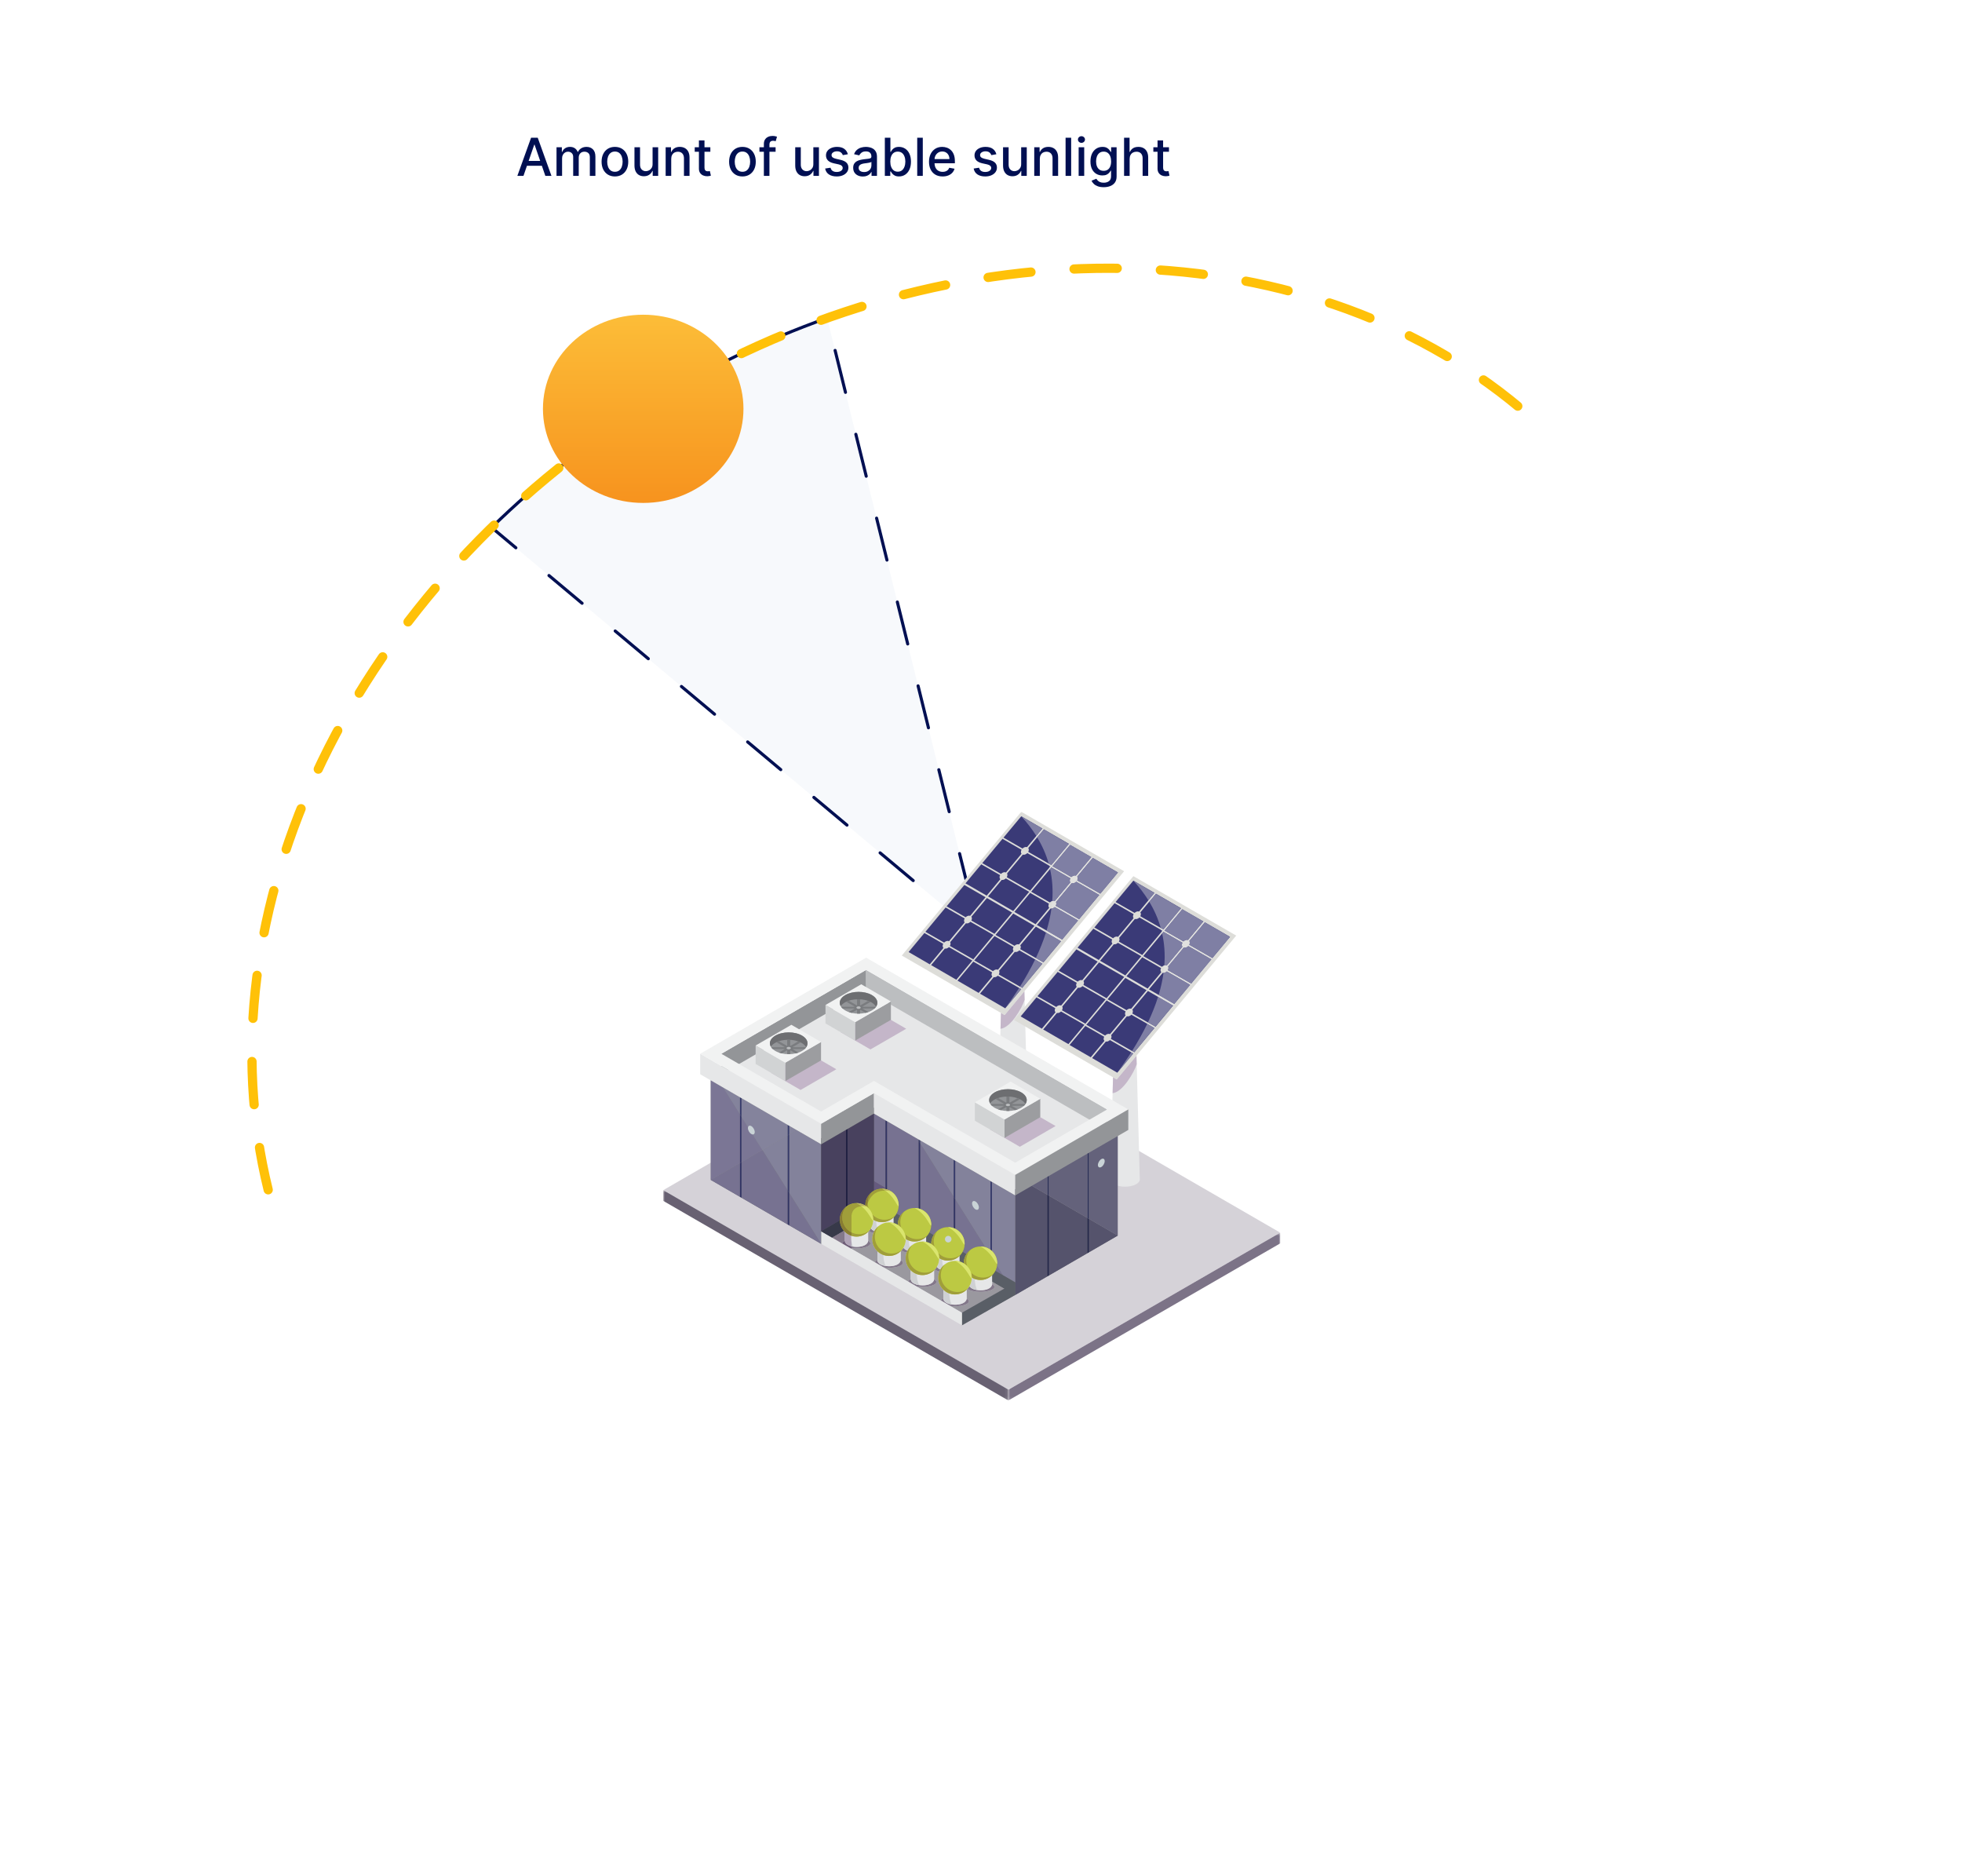 <svg width="636" height="608" viewBox="0 0 636 608" fill="none" xmlns="http://www.w3.org/2000/svg">
<path d="M159.37 170.968C190.099 140.898 227.603 117.484 268.113 103.08L317.71 303.559L159.37 170.968Z" fill="#3871C1" fill-opacity="0.04" stroke="#000F52" stroke-linecap="round" stroke-dasharray="14 14"/>
<mask id="mask0_1625_1318" style="mask-type:luminance" maskUnits="userSpaceOnUse" x="215" y="334" width="200" height="117">
<path d="M415 334.573H215V450.813H415V334.573Z" fill="white"/>
</mask>
<g mask="url(#mask0_1625_1318)">
<path d="M215 385.735L303.135 334.818L415 399.505L326.865 450.422L215 385.735Z" fill="#D5D2D8"/>
</g>
<mask id="mask1_1625_1318" style="mask-type:luminance" maskUnits="userSpaceOnUse" x="326" y="399" width="89" height="55">
<path d="M415 399.474H326.51V453.896H415V399.474Z" fill="white"/>
</mask>
<g mask="url(#mask1_1625_1318)">
<path d="M415 399.505V402.979L326.865 453.896V450.422L415 399.505Z" fill="#7C7387"/>
</g>
<mask id="mask2_1625_1318" style="mask-type:luminance" maskUnits="userSpaceOnUse" x="215" y="385" width="112" height="69">
<path d="M326.922 385.505H215V453.896H326.922V385.505Z" fill="white"/>
</mask>
<g mask="url(#mask2_1625_1318)">
<path d="M326.864 450.375V453.896L215 389.208V385.734L326.864 450.375Z" fill="#686172"/>
</g>
<path d="M325.547 287.964H331.172L333.141 361.406C333.141 362.698 331 363.74 328.359 363.74C325.719 363.74 323.578 362.698 323.578 361.406L325.547 287.964Z" fill="#E6E7E8"/>
<path d="M324.328 333.432C327.641 333.099 331.276 326.703 332.141 324.068L332.062 321.271L325.651 328.985L324.464 328.297L324.328 333.432Z" fill="#C4B6C9"/>
<mask id="mask3_1625_1318" style="mask-type:luminance" maskUnits="userSpaceOnUse" x="291" y="263" width="74" height="66">
<path d="M365 263H291.667V329H365V263Z" fill="white"/>
</mask>
<g mask="url(#mask3_1625_1318)">
<path d="M325.651 328.984L292.323 309.693L331.068 263.104L364.396 282.37L325.651 328.984Z" fill="#DDDDD9"/>
</g>
<path d="M341.875 293.974L341.896 293.953L349.468 298.307L344.291 304.531L336.109 299.787L340.562 294.443C340.968 294.521 341.474 294.359 341.875 293.974ZM333.942 289.385L340.041 292.891C339.791 293.359 339.791 293.88 340.093 294.198L340.114 294.214L335.682 299.537L328.812 295.552L333.942 289.385ZM342.291 292.365L347.385 286.245C347.807 286.375 348.369 286.219 348.802 285.802L348.859 285.74L356.338 290.037L349.786 297.927L342.198 293.563C342.437 293.151 342.479 292.693 342.291 292.365ZM347.328 284.25L347.297 284.281L341.135 280.74L346.89 273.823L353.776 277.802L348.765 283.818C348.338 283.672 347.771 283.828 347.328 284.25ZM346.979 285.969L341.932 292.031C341.5 291.828 340.875 291.969 340.401 292.427L340.333 292.495L334.26 289.005L340.817 281.12L347 284.672C346.734 285.13 346.713 285.635 346.979 285.969ZM349.166 284.104L354.208 278.047L362.38 282.771L356.656 289.656L349.151 285.344C349.39 284.906 349.406 284.427 349.166 284.104Z" fill="#3A3A77"/>
<path d="M326.026 284.714L326.047 284.693L333.62 289.042L328.443 295.271L320.266 290.526L324.714 285.182C325.12 285.26 325.625 285.094 326.026 284.714ZM318.094 280.125L324.198 283.63C323.943 284.099 323.948 284.62 324.25 284.938L324.266 284.953L319.839 290.276L312.964 286.292L318.094 280.125ZM326.443 283.099L331.536 276.984C331.964 277.115 332.521 276.958 332.958 276.542L333.016 276.479L340.495 280.776L333.937 288.662L326.349 284.302C326.594 283.891 326.635 283.432 326.443 283.099ZM331.479 274.99L331.453 275.021L325.292 271.479L331.047 264.557L337.932 268.542L332.922 274.557C332.495 274.412 331.922 274.568 331.479 274.99ZM331.13 276.708L326.089 282.771C325.651 282.568 325.026 282.708 324.552 283.167L324.484 283.234L318.411 279.745L324.974 271.859L331.151 275.412C330.891 275.865 330.87 276.375 331.13 276.708ZM333.318 274.844L338.359 268.787L346.531 273.51L340.812 280.396L333.307 276.083C333.547 275.646 333.557 275.167 333.318 274.844Z" fill="#3A3A77"/>
<path d="M323.432 316.24L323.453 316.219L331.031 320.573L325.854 326.797L317.672 322.052L322.12 316.708C322.526 316.787 323.037 316.62 323.432 316.24ZM315.505 311.651L321.604 315.156C321.349 315.625 321.354 316.146 321.656 316.458L321.677 316.479L317.245 321.802L310.37 317.818L315.505 311.651ZM323.854 314.625L328.948 308.505C329.37 308.636 329.932 308.479 330.365 308.068L330.422 308.005L337.901 312.302L331.344 320.188L323.755 315.828C324 315.417 324.042 314.958 323.854 314.625ZM328.891 306.516L328.86 306.547L322.698 303.005L328.453 296.083L335.339 300.063L330.328 306.083C329.901 305.938 329.328 306.094 328.891 306.516ZM328.542 308.235L323.495 314.297C323.063 314.094 322.432 314.235 321.958 314.688L321.896 314.755L315.818 311.271L322.38 303.386L328.557 306.932C328.297 307.391 328.276 307.901 328.542 308.235ZM330.724 306.37L335.766 300.313L343.943 305.037L338.219 311.922L330.714 307.61C330.953 307.172 330.969 306.693 330.724 306.37Z" fill="#3A3A77"/>
<path d="M307.589 306.979L307.609 306.958L315.182 311.307L310.005 317.536L301.823 312.792L306.276 307.443C306.682 307.526 307.187 307.359 307.589 306.979ZM299.656 302.39L305.755 305.89C305.505 306.364 305.505 306.88 305.807 307.198L305.828 307.219L301.396 312.542L294.526 308.552L299.656 302.39ZM308.005 305.364L313.099 299.245C313.521 299.375 314.083 299.219 314.516 298.802L314.573 298.745L322.052 303.042L315.5 310.927L307.911 306.568C308.151 306.156 308.193 305.698 308.005 305.364ZM313.042 297.255L313.016 297.281L306.849 293.739L312.609 286.823L319.49 290.802L314.479 296.823C314.057 296.677 313.484 296.833 313.042 297.255ZM312.693 298.969L307.646 305.036C307.214 304.828 306.589 304.974 306.109 305.427L306.047 305.495L299.974 302.005L306.531 294.12L312.714 297.672C312.448 298.13 312.427 298.64 312.693 298.969ZM314.88 297.104L319.922 291.052L328.094 295.776L322.37 302.661L314.865 298.349C315.104 297.911 315.12 297.427 314.88 297.104Z" fill="#3A3A77"/>
<path d="M331.021 320.568L331.339 320.188L330.63 319.781C330.547 319.917 330.458 320.052 330.37 320.193L331.021 320.568ZM337.885 312.297L338.203 311.912L335.771 310.516C335.698 310.662 335.63 310.813 335.557 310.958L337.885 312.297ZM343.922 305.026L362.375 282.781L356.656 289.656L349.151 285.344C349.391 284.906 349.406 284.427 349.167 284.104L354.208 278.047L359.474 281.094L346.5 273.547L340.812 280.396L339.937 279.896C340 280.115 340.057 280.339 340.12 280.563L340.495 280.776L340.245 281.073C340.292 281.266 340.339 281.453 340.38 281.646L340.818 281.12L347 284.672C346.734 285.13 346.714 285.635 346.979 285.969L341.932 292.031C341.802 291.969 341.656 291.943 341.505 291.943C341.37 291.943 341.234 291.964 341.099 292.005C341.036 292.818 340.948 293.635 340.833 294.458C341.182 294.438 341.557 294.276 341.875 293.974L341.896 293.953L349.469 298.307L344.292 304.531L339.25 301.609C339.193 301.813 339.13 302.016 339.062 302.219L343.922 305.026ZM348.859 285.74L356.339 290.037L349.786 297.927L342.198 293.563C342.437 293.151 342.479 292.693 342.292 292.365L347.385 286.245C347.484 286.271 347.589 286.287 347.698 286.287C348.062 286.287 348.469 286.12 348.802 285.802L348.859 285.74ZM348.432 283.766C348.068 283.766 347.661 283.932 347.328 284.25L347.297 284.281L341.135 280.74L346.891 273.823L353.776 277.802L348.766 283.818C348.661 283.787 348.547 283.766 348.432 283.766ZM336.203 271.375L338.349 268.802L337.917 268.552L335.937 270.932C336.026 271.083 336.115 271.229 336.203 271.375ZM332.302 265.287L331.052 264.557C331.052 264.563 331.057 264.563 331.057 264.568L332.302 265.287Z" fill="#E1E1DF"/>
<path d="M344.292 304.531L349.469 298.307L341.896 293.953L341.875 293.974C341.557 294.276 341.182 294.438 340.833 294.458C340.51 296.807 339.979 299.188 339.25 301.609L344.292 304.531ZM349.786 297.927L356.339 290.037L348.859 285.74L348.802 285.802C348.469 286.12 348.062 286.287 347.698 286.287C347.589 286.287 347.484 286.271 347.385 286.245L342.292 292.365C342.479 292.693 342.437 293.151 342.198 293.563L349.786 297.927ZM341.932 292.031L346.979 285.969C346.714 285.635 346.734 285.13 347 284.672L340.818 281.12L340.38 281.646C341.135 285.005 341.365 288.458 341.099 292.005C341.234 291.964 341.37 291.943 341.505 291.943C341.656 291.943 341.802 291.969 341.932 292.031ZM356.656 289.656L362.375 282.781L359.474 281.094L354.208 278.047L349.167 284.104C349.406 284.427 349.391 284.906 349.151 285.344L356.656 289.656ZM347.297 284.281L347.328 284.25C347.661 283.932 348.068 283.766 348.432 283.766C348.547 283.766 348.661 283.787 348.766 283.818L353.776 277.802L346.891 273.823L341.135 280.74L347.297 284.281Z" fill="#7F7FA4"/>
<path d="M340.245 281.073L340.495 280.776L340.12 280.562C340.161 280.729 340.203 280.901 340.245 281.073ZM340.812 280.396L346.5 273.547L338.349 268.802L336.203 271.375C337.875 274.135 339.115 276.979 339.938 279.896L340.812 280.396ZM335.938 270.932L337.917 268.552L332.302 265.286L331.057 264.568C332.964 266.641 334.583 268.766 335.938 270.932Z" fill="#7F7FA4"/>
<path d="M325.855 326.797L331.021 320.568L330.37 320.193C328.985 322.37 327.48 324.573 325.855 326.797ZM331.339 320.188L337.886 312.297L335.558 310.958C334.162 313.849 332.511 316.792 330.631 319.781L331.339 320.188ZM338.204 311.911L343.922 305.026L339.063 302.219C338.209 304.938 337.11 307.703 335.771 310.516L338.204 311.911Z" fill="#7F7FA4"/>
<path d="M280.771 319.005V353.261L230.401 382.422V348.172L280.771 319.005Z" fill="#808285"/>
<path d="M361.88 308.828H367.505L369.474 382.271C369.474 383.562 367.333 384.604 364.693 384.604C362.052 384.604 359.912 383.562 359.912 382.271L361.88 308.828Z" fill="#E6E7E8"/>
<path d="M360.661 354.297C363.974 353.958 367.604 347.568 368.474 344.932L368.401 342.307L368.396 342.135L361.984 349.849L360.797 349.162L360.661 354.297Z" fill="#C4B6C9"/>
<path d="M361.984 349.849L328.656 330.552L367.401 283.969L400.729 303.234L361.984 349.849Z" fill="#DDDDD9"/>
<path d="M378.203 314.839L378.229 314.818L385.802 319.167L380.625 325.396L372.443 320.651L376.89 315.307C377.302 315.385 377.807 315.219 378.203 314.839ZM370.276 310.25L376.375 313.755C376.125 314.224 376.125 314.745 376.427 315.057L376.448 315.078L372.015 320.401L365.146 316.417L370.276 310.25ZM378.625 313.229L383.719 307.104C384.14 307.24 384.703 307.078 385.135 306.667L385.193 306.604L392.672 310.901L386.12 318.787L378.531 314.427C378.771 314.016 378.812 313.557 378.625 313.229ZM383.661 305.115L383.63 305.146L377.469 301.604L383.224 294.682L390.109 298.662L385.099 304.682C384.672 304.537 384.104 304.693 383.661 305.115ZM383.312 306.833L378.265 312.896C377.833 312.693 377.208 312.833 376.729 313.292L376.667 313.354L370.594 309.87L377.151 301.984L383.333 305.537C383.068 305.99 383.047 306.5 383.312 306.833ZM385.5 304.969L390.536 298.912L398.713 303.635L392.989 310.521L385.484 306.208C385.724 305.771 385.739 305.292 385.5 304.969Z" fill="#3A3A77"/>
<path d="M362.36 305.578L362.38 305.557L369.953 309.906L364.776 316.135L356.599 311.391L361.047 306.047C361.453 306.12 361.958 305.958 362.36 305.578ZM354.427 300.99L360.526 304.49C360.276 304.964 360.281 305.479 360.583 305.797L360.604 305.818L356.172 311.141L349.297 307.156L354.427 300.99ZM362.776 303.964L367.87 297.844C368.297 297.974 368.854 297.818 369.287 297.406L369.349 297.344L376.828 301.641L370.271 309.526L362.682 305.167C362.927 304.755 362.964 304.297 362.776 303.964ZM367.813 295.854L367.787 295.88L361.62 292.344L367.38 285.422L374.266 289.401L369.255 295.422C368.828 295.276 368.255 295.432 367.813 295.854ZM367.464 297.573L362.417 303.635C361.985 303.427 361.36 303.573 360.886 304.026L360.818 304.094L354.745 300.604L361.302 292.724L367.485 296.271C367.219 296.729 367.203 297.24 367.464 297.573ZM369.651 295.708L374.693 289.651L382.865 294.375L377.141 301.26L369.641 296.948C369.875 296.51 369.896 296.026 369.651 295.708Z" fill="#3A3A77"/>
<path d="M359.765 337.104L359.786 337.083L367.359 341.432L362.182 347.662L354.005 342.917L358.453 337.573C358.864 337.646 359.369 337.484 359.765 337.104ZM351.833 332.51L357.937 336.016C357.682 336.49 357.687 337.005 357.989 337.323L358.01 337.344L353.578 342.667L346.703 338.682L351.833 332.51ZM360.182 335.49L365.276 329.37C365.703 329.5 366.26 329.344 366.698 328.927L366.755 328.87L374.234 333.167L367.677 341.052L360.093 336.693C360.333 336.276 360.375 335.823 360.182 335.49ZM365.218 327.38L365.192 327.406L359.031 323.87L364.786 316.948L371.672 320.927L366.661 326.948C366.234 326.802 365.661 326.958 365.218 327.38ZM364.875 329.094L359.828 335.162C359.396 334.953 358.765 335.099 358.291 335.552L358.224 335.62L352.151 332.13L358.713 324.25L364.89 327.797C364.63 328.255 364.609 328.766 364.875 329.094ZM367.057 327.234L372.099 321.177L380.271 325.901L374.552 332.787L367.047 328.474C367.286 328.037 367.302 327.552 367.057 327.234Z" fill="#3A3A77"/>
<path d="M343.922 327.844L343.942 327.818L351.515 332.172L346.338 338.401L338.156 333.656L342.609 328.307C343.015 328.385 343.521 328.224 343.922 327.844ZM335.989 323.25L342.088 326.755C341.838 327.229 341.838 327.745 342.14 328.062L342.161 328.083L337.729 333.406L330.859 329.417L335.989 323.25ZM344.338 326.229L349.432 320.109C349.854 320.24 350.416 320.083 350.849 319.667L350.906 319.609L358.385 323.906L351.833 331.792L344.244 327.432C344.484 327.016 344.526 326.557 344.338 326.229ZM349.375 318.12L349.343 318.146L343.182 314.604L348.937 307.688L355.823 311.667L350.812 317.687C350.385 317.542 349.817 317.693 349.375 318.12ZM349.026 319.833L343.979 325.901C343.547 325.693 342.922 325.839 342.448 326.292L342.38 326.359L336.307 322.87L342.864 314.984L349.047 318.536C348.781 318.995 348.76 319.505 349.026 319.833ZM351.213 317.969L356.255 311.917L364.427 316.635L358.703 323.526L351.203 319.214C351.437 318.771 351.453 318.292 351.213 317.969Z" fill="#3A3A77"/>
<path d="M367.354 341.432L367.672 341.047L366.964 340.641C366.88 340.781 366.792 340.917 366.703 341.052L367.354 341.432ZM374.219 333.156L374.537 332.776L372.104 331.38C372.031 331.526 371.964 331.672 371.891 331.823L374.219 333.156ZM380.25 325.885L398.708 303.646L392.99 310.521L385.485 306.208C385.724 305.771 385.74 305.292 385.5 304.969L390.537 298.911L395.891 302.005L382.839 294.411L377.141 301.26L376.271 300.76C376.333 300.979 376.391 301.203 376.453 301.427L376.828 301.641L376.578 301.937C376.625 302.125 376.672 302.318 376.714 302.51L377.151 301.984L383.333 305.536C383.068 305.99 383.047 306.5 383.313 306.833L378.266 312.896C378.136 312.833 377.99 312.802 377.833 312.802C377.703 312.802 377.568 312.828 377.427 312.87C377.365 313.682 377.281 314.5 377.167 315.323C377.511 315.302 377.891 315.141 378.203 314.839L378.229 314.818L385.802 319.167L380.625 325.396L375.583 322.474C375.521 322.677 375.458 322.88 375.396 323.083L380.25 325.885ZM385.193 306.604L392.672 310.901L386.12 318.786L378.531 314.427C378.771 314.016 378.813 313.557 378.625 313.229L383.719 307.104C383.818 307.135 383.922 307.151 384.031 307.151C384.396 307.151 384.802 306.984 385.136 306.667L385.193 306.604ZM384.766 304.63C384.401 304.63 383.995 304.797 383.662 305.115L383.63 305.146L377.469 301.604L383.224 294.682L390.11 298.661L385.099 304.682C384.995 304.646 384.886 304.63 384.766 304.63ZM372.537 292.24L374.682 289.667L374.25 289.417L372.271 291.797C372.36 291.943 372.448 292.089 372.537 292.24ZM368.776 286.229L367.386 285.422C367.386 285.422 367.391 285.427 367.396 285.432L368.776 286.229Z" fill="#E1E1DF"/>
<path d="M380.625 325.396L385.802 319.167L378.229 314.818L378.203 314.839C377.891 315.141 377.511 315.302 377.167 315.323C376.844 317.667 376.313 320.052 375.583 322.474L380.625 325.396ZM386.12 318.787L392.672 310.901L385.193 306.604L385.136 306.667C384.802 306.984 384.396 307.151 384.031 307.151C383.922 307.151 383.818 307.135 383.719 307.104L378.625 313.229C378.813 313.557 378.771 314.016 378.531 314.427L386.12 318.787ZM378.266 312.896L383.313 306.833C383.047 306.5 383.068 305.99 383.333 305.537L377.151 301.984L376.714 302.51C377.469 305.865 377.698 309.323 377.427 312.87C377.568 312.828 377.703 312.802 377.833 312.802C377.99 312.802 378.136 312.833 378.266 312.896ZM392.99 310.521L398.708 303.646L395.891 302.005L390.537 298.912L385.5 304.969C385.74 305.292 385.724 305.771 385.485 306.208L392.99 310.521ZM383.63 305.146L383.662 305.115C383.995 304.797 384.401 304.63 384.766 304.63C384.886 304.63 384.995 304.646 385.099 304.682L390.11 298.662L383.224 294.682L377.469 301.604L383.63 305.146Z" fill="#7F7FA4"/>
<path d="M376.578 301.938L376.828 301.641L376.453 301.427C376.495 301.594 376.536 301.766 376.578 301.938ZM377.14 301.26L382.838 294.412L374.682 289.667L372.536 292.24C374.208 295 375.443 297.844 376.271 300.76L377.14 301.26ZM372.271 291.797L374.25 289.417L368.776 286.229L367.396 285.432C369.297 287.505 370.917 289.625 372.271 291.797Z" fill="#7F7FA4"/>
<path d="M362.182 347.662L367.354 341.432L366.703 341.052C365.318 343.235 363.812 345.432 362.182 347.662ZM367.672 341.047L374.219 333.156L371.891 331.823C370.49 334.714 368.844 337.656 366.964 340.641L367.672 341.047ZM374.536 332.776L380.25 325.886L375.396 323.083C374.542 325.802 373.443 328.568 372.104 331.38L374.536 332.776Z" fill="#7F7FA4"/>
<path d="M362.323 366.214V400.464L280.771 353.261V319.005L362.323 366.214Z" fill="#BABABA"/>
<path d="M280.771 353.26L362.323 400.464L329.094 419.703L283.308 393.203L266.172 403.125L230.407 382.422L280.771 353.26Z" fill="#6D6E71"/>
<path d="M362.318 400.464L362.323 400.458V366.214L352.99 371.62V395.063L362.318 400.464ZM352.5 394.776V371.906L340.011 379.135V387.547L352.5 394.776ZM339.521 387.266V379.417L332.745 383.344L339.521 387.266Z" fill="#64627B"/>
<path d="M329.093 419.703L339.521 413.661V387.266L332.744 383.344L329.093 385.453V419.703ZM340.01 413.38L352.5 406.151V394.776L340.01 387.547V413.38ZM352.989 405.865L362.317 400.464L352.989 395.062V405.865Z" fill="#55536C"/>
<path d="M325.083 413.307L323.187 410.276C323.093 410.854 322.911 411.396 322.656 411.901L325.083 413.307ZM313.276 406.469C314.239 404.969 315.921 403.979 317.833 403.979C318.369 403.979 318.89 404.057 319.38 404.203L309.64 388.661V398.25C311.453 399.13 312.697 400.99 312.697 403.146C312.697 404.089 312.458 404.979 312.036 405.75L313.276 406.469ZM302.645 400.318C302.692 400.234 302.744 400.156 302.802 400.078C302.802 400.073 302.802 400.073 302.807 400.073C302.807 400.068 302.807 400.068 302.807 400.068C303.786 398.641 305.421 397.708 307.276 397.708C307.937 397.708 308.567 397.823 309.151 398.042V387.88L298.286 370.536V391.828C300.375 392.583 301.869 394.589 301.869 396.948C301.869 397.87 301.64 398.74 301.234 399.5L302.645 400.318ZM291.848 394.068C292.807 392.531 294.51 391.51 296.447 391.51C296.911 391.51 297.364 391.568 297.796 391.677V369.755L297.375 369.078L287.536 363.38V385.312L288.838 386.078C288.812 386.073 288.791 386.068 288.765 386.062C289.395 386.458 289.937 386.979 290.359 387.589C290.843 388.286 291.229 389.193 291.317 390.365C291.317 390.411 291.312 390.453 291.312 390.495C291.312 390.552 291.317 390.615 291.317 390.677C291.317 391.646 291.062 392.562 290.614 393.354L291.848 394.068ZM287.041 385.026V363.099L283.307 360.938V382.844L287.041 385.026Z" fill="#777291"/>
<path d="M230.406 382.417L239.87 376.938V361.141L234.453 352.495L230.406 350.151V382.417ZM240.359 376.656L247.135 372.734L240.359 361.922V376.656Z" fill="#7B7695"/>
<path d="M266.172 403.12L255.833 386.62V397.135L266.172 403.12ZM255.344 396.854V385.839L247.135 372.734L240.359 376.656V388.182L255.344 396.854ZM239.87 387.896V376.938L230.406 382.417L239.87 387.896Z" fill="#777291"/>
<path d="M283.308 360.938L274.74 365.896V365.932L283.308 360.938ZM266.183 370.917L274.25 366.214V366.177L266.183 370.849V370.917Z" fill="#55536C"/>
<path d="M329.093 419.698V387.438L321.546 383.073V405.458C322.598 406.448 323.255 407.854 323.255 409.417C323.255 409.708 323.229 409.995 323.187 410.276L325.083 413.307L329.093 415.625V419.698ZM321.057 405.047V382.786L309.64 376.177V388.661L319.38 404.203C319.994 404.385 320.557 404.672 321.057 405.047ZM309.151 387.88V375.896L298.286 369.604V370.536L309.151 387.88ZM297.796 369.755V369.323L297.375 369.078L297.796 369.755Z" fill="#83829B"/>
<path d="M280.771 319.005L362.323 366.214L329.094 385.453L283.308 358.953L266.172 368.875L230.407 348.167L280.771 319.005Z" fill="#F2F2F2"/>
<path d="M266.182 403.133V403.12H266.173L266.182 403.133Z" fill="#9695AA"/>
<path d="M266.182 403.117V403.115L266.18 403.117H266.182Z" fill="#8F8CA4"/>
<path d="M255.833 367.698L258.271 366.286L255.833 364.875V367.698Z" fill="#84839C"/>
<path d="M266.172 403.12V370.854L258.271 366.287L255.833 367.698V386.62L266.172 403.12Z" fill="#83829B"/>
<path d="M266.172 403.12L266.182 403.115V370.849L266.172 370.854V403.12Z" fill="#7C7C94"/>
<path d="M247.135 372.734L255.344 367.979V364.589L240.359 355.917V361.922L247.135 372.734Z" fill="#84839C"/>
<path d="M255.344 385.839V367.979L247.135 372.734L255.344 385.839Z" fill="#83829B"/>
<path d="M239.87 361.14V355.63L234.453 352.495L239.87 361.14Z" fill="#84839C"/>
<path d="M352.5 406.156L352.989 405.87V405.865L352.5 406.151V406.156Z" fill="#2D334F"/>
<path d="M352.989 395.063V371.62L352.5 371.906V394.776L352.989 395.063Z" fill="#2A2D55"/>
<path d="M352.5 406.151L352.989 405.865V395.063L352.5 394.776V406.151Z" fill="#23264B"/>
<path d="M339.521 413.667L340.01 413.386V413.38L339.521 413.662V413.667Z" fill="#2D334F"/>
<path d="M340.01 387.547V379.135L339.521 379.417V387.266L340.01 387.547Z" fill="#2A2D55"/>
<path d="M339.521 413.661L340.01 413.38V387.547L339.521 387.266V413.661Z" fill="#23264B"/>
<path d="M274.25 366.214L274.74 365.932V365.896L274.25 366.177V366.214Z" fill="#23264B"/>
<path d="M309.641 398.25V388.662L309.151 387.88V398.042C309.318 398.104 309.484 398.172 309.641 398.25Z" fill="#323465"/>
<path d="M309.641 388.661V376.177L309.151 375.896V387.88L309.641 388.661Z" fill="#373B6C"/>
<path d="M255.833 397.146V397.141L255.343 396.854V396.859L255.833 397.146Z" fill="#596096"/>
<path d="M255.833 397.141V397.135L255.343 396.854L255.833 397.141Z" fill="#2D334F"/>
<path d="M255.833 397.135V386.62L255.343 385.839V396.854L255.833 397.135Z" fill="#323465"/>
<path d="M255.343 367.979L255.833 367.698V364.875L255.343 364.589V367.979Z" fill="#373C6D"/>
<path d="M255.833 386.62V367.698L255.343 367.979V385.839L255.833 386.62Z" fill="#373B6C"/>
<path d="M240.359 388.188V388.182L239.87 387.901V387.906L240.359 388.188Z" fill="#596096"/>
<path d="M240.359 388.182L239.87 387.896V387.901L240.359 388.182Z" fill="#2D334F"/>
<path d="M239.87 376.938L240.359 376.656V361.922L239.87 361.141V376.938Z" fill="#343668"/>
<path d="M240.359 388.182V376.656L239.87 376.938V387.896L240.359 388.182Z" fill="#323465"/>
<path d="M240.359 361.922V355.917L239.87 355.63V361.141L240.359 361.922Z" fill="#373C6D"/>
<path d="M321.546 405.458V383.073L321.057 382.786V405.047C321.229 405.172 321.39 405.312 321.546 405.458Z" fill="#373B6C"/>
<path d="M287.536 385.312V363.38L287.041 363.099V385.026L287.536 385.312Z" fill="#323465"/>
<path d="M298.286 391.828V370.537L297.797 369.755V391.677C297.963 391.724 298.13 391.771 298.286 391.828Z" fill="#323465"/>
<path d="M298.286 370.537V369.604L297.797 369.323V369.755L298.286 370.537Z" fill="#373B6C"/>
<path d="M280.771 319.005L362.323 366.214L329.094 385.453L283.308 358.953L266.172 368.875L230.407 348.167L280.771 319.005Z" fill="#E6E7E8"/>
<path d="M280.771 314.349V320.995L233.828 348.167V341.526L280.771 314.349Z" fill="#939598"/>
<path d="M266.172 364.214V370.854L226.974 348.167V341.526L266.172 364.214Z" fill="#E6E7E8"/>
<path d="M283.308 354.292V360.938L266.172 370.854V364.214L283.308 354.292Z" fill="#939598"/>
<path d="M329.093 380.792V387.438L283.307 360.938V354.292L329.093 380.792Z" fill="#E6E7E8"/>
<path d="M358.896 359.568V366.213L280.771 320.995V314.349L358.896 359.568Z" fill="#BCBEC0"/>
<path d="M358.896 359.568L329.094 376.828L283.307 350.323L266.172 360.245L233.828 341.526L280.771 314.349L358.896 359.568ZM329.094 380.792L365.75 359.568L280.771 310.38L226.974 341.526L266.172 364.214L283.307 354.292L329.094 380.792Z" fill="#F1F2F2"/>
<path d="M365.75 359.568V366.213L329.094 387.437V380.792L365.75 359.568Z" fill="#939598"/>
<path d="M311.812 429.536L329.093 419.703L321.604 415.37V416.219C322.067 416.469 322.338 416.766 322.338 417.089C322.338 417.969 320.291 418.682 317.77 418.682C315.911 418.682 314.307 418.292 313.598 417.734C313.515 417.823 313.437 417.911 313.348 417.99V420.896C313.817 421.146 314.083 421.443 314.083 421.76C314.083 422.641 312.036 423.359 309.515 423.359C308.994 423.359 308.5 423.328 308.036 423.271L311.812 425.458V429.536ZM305 421.516C305.114 421.266 305.395 421.031 305.807 420.833V417.99C304.786 417.005 304.156 415.62 304.156 414.089C304.156 414.083 304.156 414.083 304.156 414.083C304.156 414.078 304.156 414.078 304.156 414.078C304.156 413.401 304.286 412.75 304.51 412.151C304.51 412.146 304.515 412.146 304.515 412.146C304.515 412.141 304.515 412.141 304.515 412.141C304.515 412.135 304.515 412.135 304.515 412.135C304.52 412.125 304.526 412.115 304.531 412.109C303.885 411.943 303.369 411.724 303.041 411.469C302.963 411.557 302.88 411.641 302.796 411.724V414.625C303.26 414.875 303.531 415.172 303.531 415.49C303.531 416.375 301.484 417.089 298.963 417.089C298.302 417.089 297.677 417.036 297.109 416.953L305 421.516ZM294.406 415.385C294.463 415.078 294.765 414.797 295.25 414.562V411.724C294.234 410.734 293.604 409.349 293.604 407.818C293.604 407.813 293.604 407.812 293.604 407.812C293.604 407.161 293.718 406.542 293.927 405.964C293.177 405.797 292.578 405.552 292.213 405.271C292.135 405.359 292.052 405.443 291.968 405.526V408.427C292.432 408.677 292.697 408.974 292.697 409.292C292.697 410.172 290.656 410.891 288.13 410.891C287.531 410.891 286.958 410.849 286.432 410.776L294.406 415.385ZM283.588 409.125C283.671 408.844 283.968 408.583 284.421 408.365V405.526C283.406 404.536 282.77 403.151 282.77 401.62C282.77 401.615 282.77 401.615 282.77 401.615C282.77 400.917 282.906 400.25 283.145 399.641C282.505 399.474 281.989 399.255 281.661 399C281.578 399.089 281.5 399.172 281.411 399.255V402.156C281.875 402.406 282.145 402.703 282.145 403.021C282.145 403.901 280.098 404.615 277.578 404.615C277.031 404.615 276.51 404.583 276.026 404.526V404.755L275.489 404.443L283.588 409.125Z" fill="#9A989F"/>
<path d="M283.308 389.12V393.198L266.183 403.135V399.057L283.308 389.12Z" fill="#414954"/>
<path d="M329.093 415.625V419.703L283.307 393.198V389.12L329.093 415.625Z" fill="#595E66"/>
<path d="M282.161 340.125L293.755 333.417L284.14 327.849L272.552 334.563L282.161 340.125Z" fill="#C4B6C9"/>
<path d="M288.797 324.573V330.542L277.203 337.255V331.281L288.797 324.573Z" fill="#9C9DA0"/>
<path d="M267.589 325.719V331.693L277.203 337.255V331.281L267.589 325.719Z" fill="#D1D3D4"/>
<path d="M279.182 319.005L288.797 324.573L277.203 331.281L267.594 325.719L279.182 319.005Z" fill="#F1F2F2"/>
<path d="M274.005 322.505C276.385 321.125 280.245 321.125 282.625 322.505C285.005 323.885 285.005 326.12 282.625 327.495C280.245 328.875 276.385 328.875 274.005 327.495C271.625 326.12 271.625 323.885 274.005 322.505Z" fill="#939598"/>
<path d="M282.505 324.885C280.125 323.51 276.261 323.51 273.88 324.885C273.266 325.245 272.813 325.651 272.516 326.094C271.834 324.87 272.328 323.474 274.005 322.505C276.386 321.125 280.245 321.125 282.625 322.505C284.396 323.531 284.849 325.026 283.99 326.292C283.703 325.776 283.209 325.297 282.505 324.885Z" fill="#6D6E71"/>
<path d="M276.989 326.198L274.323 324.656C274.583 324.531 274.859 324.422 275.14 324.328L277.682 325.802C277.729 325.787 277.776 325.776 277.823 325.766V323.865C278.151 323.849 278.479 323.849 278.802 323.87V325.766C278.854 325.776 278.901 325.787 278.948 325.797L281.396 324.38C281.672 324.484 281.937 324.594 282.193 324.724L279.64 326.198L279.698 326.287H283.995C283.864 326.479 283.703 326.667 283.505 326.849H279.698L279.64 326.932L281.495 328.005C281.198 328.109 280.896 328.203 280.578 328.276L278.948 327.333C278.901 327.344 278.854 327.359 278.802 327.365V328.516C278.479 328.531 278.151 328.531 277.823 328.516V327.365C277.776 327.359 277.729 327.344 277.682 327.333L276.052 328.276C275.734 328.203 275.427 328.115 275.135 328.005L276.989 326.932L276.932 326.849H273.12C272.927 326.667 272.765 326.479 272.635 326.287H276.932L276.989 326.198Z" fill="#7A7C7F"/>
<path d="M277.823 326.281C278.093 326.125 278.536 326.125 278.802 326.281C279.073 326.437 279.073 326.693 278.802 326.849C278.536 327.005 278.093 327.005 277.823 326.849C277.557 326.693 277.557 326.437 277.823 326.281Z" fill="#BCBEC0"/>
<path d="M259.516 353.26L271.109 346.547L261.495 340.984L249.906 347.693L259.516 353.26Z" fill="#C4B6C9"/>
<path d="M266.146 337.703V343.677L254.557 350.385V344.417L266.146 337.703Z" fill="#9C9DA0"/>
<path d="M244.943 338.849V344.823L254.557 350.386V344.417L244.943 338.849Z" fill="#D1D3D4"/>
<path d="M256.531 332.141L266.146 337.703L254.557 344.417L244.943 338.849L256.531 332.141Z" fill="#F1F2F2"/>
<path d="M251.354 335.635C253.735 334.26 257.599 334.26 259.979 335.635C262.36 337.016 262.36 339.25 259.979 340.63C257.594 342.005 253.735 342.005 251.354 340.63C248.974 339.25 248.974 337.016 251.354 335.635Z" fill="#939598"/>
<path d="M259.854 338.021C257.474 336.641 253.615 336.641 251.234 338.021C250.62 338.375 250.167 338.787 249.87 339.224C249.182 338.005 249.677 336.609 251.354 335.635C253.734 334.26 257.599 334.26 259.979 335.635C261.745 336.662 262.198 338.156 261.344 339.427C261.052 338.912 260.563 338.427 259.854 338.021Z" fill="#6D6E71"/>
<path d="M254.343 339.333L251.672 337.787C251.932 337.667 252.213 337.557 252.494 337.464L255.036 338.932C255.083 338.917 255.13 338.906 255.177 338.896V336.995C255.505 336.984 255.833 336.984 256.156 337.005V338.896C256.203 338.906 256.25 338.917 256.302 338.932L258.75 337.516C259.026 337.615 259.291 337.729 259.541 337.854L256.989 339.333L257.052 339.417H261.338L261.343 339.422V339.417H261.349C261.213 339.609 261.052 339.802 260.859 339.979H257.052L256.989 340.063L258.849 341.141C258.552 341.245 258.244 341.339 257.932 341.412L256.302 340.464C256.25 340.479 256.203 340.49 256.156 340.5V341.646C255.828 341.662 255.505 341.662 255.177 341.646V340.5C255.13 340.49 255.083 340.479 255.036 340.464L253.401 341.412C253.088 341.339 252.781 341.245 252.484 341.141L254.343 340.063L254.281 339.979H250.474C250.281 339.802 250.119 339.609 249.984 339.417H254.281L254.343 339.333Z" fill="#7A7C7F"/>
<path d="M255.178 339.417C255.448 339.255 255.886 339.261 256.157 339.417C256.428 339.573 256.428 339.828 256.157 339.979C255.886 340.141 255.448 340.141 255.178 339.984C254.907 339.828 254.907 339.573 255.178 339.417Z" fill="#BCBEC0"/>
<path d="M330.583 371.667L342.177 364.953L332.563 359.391L320.974 366.099L330.583 371.667Z" fill="#C4B6C9"/>
<path d="M337.214 356.109V362.083L325.625 368.792V362.823L337.214 356.109Z" fill="#9C9DA0"/>
<path d="M316.01 357.255V363.229L325.625 368.792V362.823L316.01 357.255Z" fill="#D1D3D4"/>
<path d="M327.604 350.547L337.214 356.109L325.625 362.823L316.011 357.255L327.604 350.547Z" fill="#F1F2F2"/>
<path d="M322.427 354.047C324.807 352.667 328.667 352.667 331.047 354.047C333.427 355.422 333.427 357.656 331.047 359.036C328.667 360.417 324.807 360.417 322.427 359.036C320.042 357.656 320.042 355.422 322.427 354.047Z" fill="#939598"/>
<path d="M330.927 356.427C328.541 355.047 324.682 355.047 322.302 356.427C321.687 356.781 321.234 357.193 320.937 357.63C320.255 356.411 320.75 355.016 322.427 354.047C324.807 352.667 328.666 352.667 331.047 354.047C332.817 355.068 333.271 356.562 332.411 357.833C332.125 357.318 331.63 356.833 330.927 356.427Z" fill="#6D6E71"/>
<path d="M325.412 357.74L322.745 356.193C323.006 356.073 323.282 355.964 323.563 355.87L326.104 357.339C326.151 357.323 326.198 357.313 326.25 357.302V355.401C326.573 355.391 326.901 355.391 327.224 355.412V357.302C327.271 357.313 327.323 357.323 327.37 357.339L329.818 355.922C330.094 356.021 330.36 356.136 330.615 356.261L328.058 357.74L328.12 357.823H332.407L332.412 357.828L332.417 357.823C332.282 358.016 332.12 358.208 331.927 358.386H328.12L328.058 358.469L329.917 359.547C329.62 359.651 329.318 359.74 329 359.818L327.37 358.87C327.323 358.886 327.271 358.896 327.224 358.906V360.057C326.901 360.068 326.573 360.068 326.25 360.057V358.906C326.198 358.896 326.151 358.886 326.104 358.87L324.474 359.818C324.157 359.745 323.854 359.651 323.552 359.547L325.412 358.474L325.349 358.386H321.542C321.349 358.208 321.188 358.016 321.058 357.823H325.349L325.412 357.74Z" fill="#7A7C7F"/>
<path d="M326.245 357.823C326.516 357.667 326.953 357.667 327.224 357.823C327.495 357.979 327.495 358.234 327.224 358.391C326.953 358.547 326.516 358.547 326.245 358.391C325.974 358.234 325.974 357.979 326.245 357.823Z" fill="#BCBEC0"/>
<path d="M329.093 415.625V419.703L311.812 429.536V425.458L329.093 415.625Z" fill="#595E66"/>
<path d="M283.145 399.641C283.234 399.412 283.338 399.193 283.453 398.979C283.02 398.792 282.666 398.547 282.427 398.25C282.385 398.203 282.348 398.151 282.317 398.099C282.13 398.422 281.906 398.724 281.661 399C281.989 399.255 282.505 399.474 283.145 399.641Z" fill="#83788A"/>
<path d="M289.667 392.776V397.484C289.354 400.203 282.297 399.99 282.12 397.484V392.776H289.667Z" fill="#E6E7E8"/>
<path d="M282.427 398.248C282.391 398.202 282.355 398.15 282.324 398.099C282.319 398.099 282.319 398.099 282.319 398.099C282.35 398.15 282.386 398.202 282.427 398.248Z" fill="#766D7E"/>
<path d="M283.453 398.979C283.682 398.568 283.958 398.193 284.281 397.854C284.135 397.193 284.052 396.49 284.047 395.786C283.698 395.661 283.37 395.5 283.062 395.312C283.062 395.323 283.062 395.339 283.062 395.349C283.062 396.354 282.792 397.292 282.323 398.099C282.354 398.151 282.391 398.203 282.427 398.25C282.677 398.552 283.052 398.797 283.453 398.979Z" fill="#CFD1D3"/>
<path d="M285.896 385.24C288.885 385.24 291.317 387.672 291.317 390.677C291.317 393.677 288.885 396.11 285.896 396.11C282.901 396.11 280.474 393.677 280.474 390.677C280.474 387.672 282.901 385.24 285.896 385.24Z" fill="#BCC943"/>
<path d="M285.896 396.109C287.547 396.109 289.026 395.37 290.021 394.198C289.104 394.906 287.958 395.328 286.708 395.328C285.172 395.328 283.781 394.687 282.792 393.656C282.927 394.068 283.021 394.531 283.063 395.042C283.063 395.083 283.057 395.13 283.057 395.172C283.057 395.219 283.063 395.266 283.063 395.307C283.886 395.818 284.854 396.109 285.896 396.109ZM281.557 391.594C281.386 391.063 281.292 390.495 281.287 389.906C281.162 390.229 281.042 390.568 280.927 390.932C280.88 390.927 280.833 390.927 280.787 390.922C281.063 391.12 281.323 391.344 281.557 391.594Z" fill="#A09E3A"/>
<path d="M287.812 385.589C287.812 385.589 291.041 386.682 291.317 390.365C291.286 392.641 290.291 387.5 285.901 385.24C285.901 385.24 286.89 385.224 287.812 385.589Z" fill="#DAE56E"/>
<path d="M277.578 404.615C280.099 404.615 282.146 403.901 282.146 403.021C282.146 402.703 281.875 402.406 281.411 402.156V402.161C281.26 403.49 279.489 404.12 277.698 404.12C277.281 404.12 276.854 404.083 276.453 404.016C276.317 404 276.177 403.969 276.026 403.938V404.526C276.51 404.583 277.031 404.615 277.578 404.615Z" fill="#83788A"/>
<path d="M281.411 397.453V402.161C281.104 404.875 274.041 404.661 273.864 402.161V397.453H281.411Z" fill="#E6E7E8"/>
<path d="M276.453 404.016C276.307 403.99 276.167 403.964 276.026 403.927V403.938C276.177 403.969 276.318 404 276.453 404.016Z" fill="#766D7E"/>
<path d="M276.516 404.021C276.307 403.562 276.146 403.052 276.026 402.521V403.927C276.167 403.963 276.307 403.99 276.453 404.016C276.474 404.016 276.495 404.021 276.516 404.021Z" fill="#CFD1D3"/>
<path d="M277.641 389.912C280.636 389.912 283.063 392.349 283.063 395.349C283.063 398.354 280.636 400.787 277.641 400.787C274.646 400.787 272.219 398.354 272.219 395.349C272.219 392.349 274.646 389.912 277.641 389.912Z" fill="#BCC943"/>
<path d="M277.641 400.786C279.292 400.786 280.771 400.042 281.766 398.87C280.849 399.583 279.703 400.005 278.453 400.005C277.583 400.005 276.755 399.797 276.026 399.432V400.542C276.536 400.698 277.078 400.786 277.641 400.786Z" fill="#A09E3A"/>
<path d="M279.558 390.26C279.558 390.26 282.787 391.354 283.063 395.042C283.037 397.312 282.037 392.172 277.652 389.911C277.652 389.911 278.641 389.901 279.558 390.26Z" fill="#DAE56E"/>
<path d="M293.928 405.964C293.969 405.844 294.016 405.729 294.068 405.609C294.068 405.609 294.068 405.609 294.073 405.604C294.11 405.516 294.157 405.422 294.204 405.333C294.172 405.318 294.146 405.307 294.12 405.297C293.636 405.104 293.235 404.844 292.98 404.516C292.938 404.469 292.907 404.422 292.875 404.37C292.683 404.693 292.464 404.995 292.214 405.271C292.579 405.552 293.178 405.797 293.928 405.964Z" fill="#83788A"/>
<path d="M300.219 399.047V403.755C299.911 406.474 292.849 406.26 292.672 403.755V399.047H300.219Z" fill="#E6E7E8"/>
<path d="M294.204 405.333C294.204 405.333 294.204 405.333 294.204 405.328C294.178 405.318 294.146 405.307 294.12 405.297C294.146 405.307 294.172 405.318 294.204 405.333ZM292.98 404.516C292.943 404.469 292.907 404.417 292.875 404.365C292.875 404.37 292.875 404.37 292.875 404.37C292.907 404.422 292.938 404.469 292.98 404.516Z" fill="#766D7E"/>
<path d="M294.203 405.328C294.39 404.964 294.619 404.625 294.88 404.313C294.703 403.594 294.609 402.823 294.599 402.057C294.255 401.932 293.922 401.771 293.614 401.583C293.614 401.594 293.614 401.61 293.614 401.62C293.614 402.625 293.343 403.563 292.875 404.365C292.906 404.417 292.942 404.469 292.979 404.516C293.25 404.849 293.672 405.11 294.119 405.297C294.146 405.307 294.177 405.318 294.203 405.328Z" fill="#CFD1D3"/>
<path d="M296.448 391.51C299.443 391.51 301.87 393.943 301.87 396.948C301.87 399.948 299.443 402.38 296.448 402.38C293.453 402.38 291.026 399.948 291.026 396.948C291.026 393.943 293.453 391.51 296.448 391.51Z" fill="#BCC943"/>
<path d="M296.448 402.38C298.099 402.38 299.584 401.635 300.573 400.469C299.662 401.177 298.511 401.599 297.266 401.599C295.724 401.599 294.334 400.958 293.344 399.922C293.516 400.443 293.61 401 293.615 401.578C294.443 402.089 295.412 402.38 296.448 402.38Z" fill="#A09E3A"/>
<path d="M292.114 397.865C291.937 397.328 291.844 396.755 291.844 396.161C291.844 394.818 292.328 393.589 293.135 392.641C292.505 393.13 291.979 393.76 291.614 394.479V394.484C291.609 394.484 291.609 394.484 291.609 394.484C291.239 395.224 291.026 396.057 291.026 396.943C291.026 396.958 291.026 396.969 291.026 396.984C291.427 397.229 291.792 397.526 292.114 397.865Z" fill="#A09E3A"/>
<path d="M298.37 391.86C298.37 391.86 301.599 392.953 301.87 396.636C301.844 398.912 300.844 393.766 296.458 391.511C296.458 391.511 297.448 391.495 298.37 391.86Z" fill="#DAE56E"/>
<path d="M288.13 410.891C290.656 410.891 292.698 410.172 292.698 409.292C292.698 408.974 292.432 408.677 291.969 408.427C291.812 409.761 290.042 410.391 288.255 410.391C287.833 410.391 287.406 410.354 287.005 410.287C286.656 410.24 286.245 410.136 285.849 409.969C285.375 409.771 284.979 409.516 284.724 409.193C284.542 408.969 284.427 408.719 284.422 408.432V408.365C283.969 408.583 283.672 408.844 283.588 409.125L286.432 410.776C286.958 410.849 287.531 410.891 288.13 410.891Z" fill="#83788A"/>
<path d="M291.969 403.724V408.427C291.656 411.151 284.594 410.932 284.422 408.427V403.724H291.969Z" fill="#E6E7E8"/>
<path d="M287.005 410.287C286.594 410.214 286.198 410.11 285.849 409.969C286.245 410.136 286.656 410.24 287.005 410.287ZM284.724 409.193C284.552 408.969 284.443 408.714 284.422 408.427V408.365V408.432C284.427 408.719 284.542 408.969 284.724 409.193Z" fill="#766D7E"/>
<path d="M287.073 410.292C286.604 409.255 286.36 407.989 286.349 406.734C285.62 406.469 284.964 406.052 284.422 405.526V408.427C284.443 408.713 284.552 408.969 284.724 409.193C284.995 409.521 285.412 409.781 285.849 409.969C286.198 410.109 286.594 410.213 287.006 410.286C287.026 410.286 287.052 410.292 287.073 410.292Z" fill="#CFD1D3"/>
<path d="M288.192 396.182C291.187 396.182 293.614 398.62 293.614 401.62C293.614 404.62 291.187 407.057 288.192 407.057C285.198 407.057 282.771 404.62 282.771 401.62C282.771 398.62 285.198 396.182 288.192 396.182Z" fill="#BCC943"/>
<path d="M282.771 401.615C282.776 400.917 282.906 400.25 283.146 399.641C282.906 400.25 282.771 400.917 282.771 401.615Z" fill="#83788A"/>
<path d="M288.193 407.052C289.849 407.052 291.328 406.313 292.323 405.141C291.406 405.849 290.255 406.276 289.01 406.276C286.015 406.276 283.588 403.839 283.588 400.839C283.588 399.495 284.078 398.266 284.885 397.318C284.672 397.479 284.469 397.662 284.281 397.854C283.958 398.193 283.682 398.568 283.453 398.979C283.338 399.193 283.234 399.412 283.146 399.641C282.906 400.25 282.776 400.917 282.771 401.615C282.771 401.615 282.771 401.615 282.771 401.62C282.771 404.62 285.198 407.052 288.193 407.052Z" fill="#A09E3A"/>
<path d="M290.114 396.531C290.114 396.531 293.343 397.63 293.614 401.313C293.588 403.583 292.588 398.443 288.203 396.182C288.203 396.182 289.192 396.172 290.114 396.531Z" fill="#DAE56E"/>
<path d="M304.532 412.109C304.615 411.88 304.719 411.661 304.839 411.448C304.407 411.26 304.052 411.021 303.818 410.724C303.776 410.677 303.735 410.625 303.703 410.568C303.511 410.891 303.292 411.193 303.042 411.469C303.37 411.724 303.886 411.943 304.532 412.109Z" fill="#83788A"/>
<path d="M311.052 405.245V409.953C310.739 412.672 303.677 412.458 303.505 409.953V405.245H311.052Z" fill="#E6E7E8"/>
<path d="M303.817 410.721C303.776 410.67 303.735 410.619 303.705 410.562C303.705 410.568 303.705 410.568 303.705 410.568C303.735 410.624 303.776 410.675 303.817 410.721Z" fill="#766D7E"/>
<path d="M304.838 411.448C305.068 411.036 305.344 410.661 305.667 410.328C305.515 409.661 305.437 408.958 305.427 408.255C305.083 408.13 304.755 407.969 304.448 407.781C304.448 407.792 304.448 407.807 304.448 407.818C304.448 408.823 304.177 409.76 303.703 410.562C303.734 410.62 303.776 410.672 303.818 410.724C304.068 411.026 304.437 411.266 304.838 411.448Z" fill="#CFD1D3"/>
<path d="M307.276 397.708C310.271 397.708 312.698 400.141 312.698 403.146C312.698 406.146 310.271 408.578 307.276 408.578C304.281 408.578 301.854 406.146 301.854 403.146C301.854 400.141 304.281 397.708 307.276 397.708Z" fill="#BCC943"/>
<path d="M307.276 408.578C308.933 408.578 310.412 407.833 311.401 406.667C310.49 407.375 309.339 407.797 308.094 407.797C306.552 407.797 305.162 407.156 304.177 406.12C304.349 406.641 304.443 407.198 304.448 407.781C305.271 408.287 306.24 408.578 307.276 408.578Z" fill="#A09E3A"/>
<path d="M302.943 404.063C302.766 403.526 302.672 402.958 302.672 402.365C302.672 401.021 303.162 399.787 303.969 398.839C303.521 399.182 303.131 399.599 302.808 400.068C302.808 400.068 302.808 400.068 302.808 400.073C302.803 400.073 302.803 400.073 302.803 400.078C302.745 400.156 302.693 400.234 302.646 400.318C302.146 401.141 301.86 402.104 301.855 403.135C301.855 403.141 301.855 403.141 301.855 403.141C301.855 403.156 301.855 403.172 301.855 403.182C302.256 403.427 302.62 403.724 302.943 404.063Z" fill="#A09E3A"/>
<path d="M309.198 398.057C309.198 398.057 312.427 399.151 312.698 402.833C312.672 405.109 311.672 399.969 307.286 397.708C307.286 397.708 308.276 397.693 309.198 398.057Z" fill="#DAE56E"/>
<path d="M298.964 417.089C301.485 417.089 303.532 416.375 303.532 415.49C303.532 415.172 303.261 414.875 302.797 414.625V414.63C302.646 415.958 300.87 416.589 299.084 416.589C298.662 416.589 298.235 416.552 297.829 416.484C297.49 416.438 297.079 416.333 296.688 416.167C296.209 415.974 295.813 415.714 295.558 415.391C295.375 415.172 295.261 414.917 295.25 414.63V414.562C294.766 414.797 294.464 415.078 294.407 415.385L297.11 416.953C297.678 417.036 298.303 417.089 298.964 417.089Z" fill="#83788A"/>
<path d="M302.796 409.922V414.63C302.484 417.349 295.427 417.135 295.25 414.63V409.922H302.796Z" fill="#E6E7E8"/>
<path d="M297.828 416.484C297.422 416.411 297.031 416.307 296.688 416.167C297.078 416.333 297.49 416.438 297.828 416.484ZM295.557 415.391C295.38 415.167 295.271 414.911 295.25 414.63C295.26 414.917 295.375 415.172 295.557 415.391Z" fill="#766D7E"/>
<path d="M297.901 416.49C297.432 415.453 297.187 414.188 297.177 412.932C296.448 412.667 295.797 412.25 295.25 411.724V414.63C295.271 414.912 295.38 415.167 295.557 415.391C295.828 415.719 296.245 415.979 296.687 416.167C297.031 416.307 297.422 416.412 297.828 416.485C297.854 416.485 297.88 416.49 297.901 416.49Z" fill="#CFD1D3"/>
<path d="M299.026 402.38C302.016 402.38 304.448 404.818 304.448 407.818C304.448 410.823 302.016 413.255 299.026 413.255C296.032 413.255 293.604 410.823 293.604 407.818C293.604 404.818 296.032 402.38 299.026 402.38Z" fill="#BCC943"/>
<path d="M299.026 413.255C300.677 413.255 302.156 412.51 303.151 411.344C302.234 412.047 301.088 412.474 299.838 412.474C296.844 412.474 294.417 410.036 294.417 407.036C294.417 405.693 294.906 404.464 295.713 403.516C295.005 404.062 294.437 404.781 294.073 405.604C294.068 405.609 294.068 405.609 294.068 405.609C294.015 405.729 293.969 405.844 293.927 405.964C293.719 406.542 293.604 407.161 293.604 407.812C293.604 407.812 293.604 407.813 293.604 407.818C293.604 410.818 296.031 413.255 299.026 413.255Z" fill="#A09E3A"/>
<path d="M300.943 402.734C300.943 402.734 304.172 403.828 304.448 407.51C304.417 409.781 303.422 404.641 299.032 402.38C299.032 402.38 300.026 402.37 300.943 402.734Z" fill="#DAE56E"/>
<path d="M317.771 418.682C320.292 418.682 322.338 417.969 322.338 417.089C322.338 416.766 322.068 416.469 321.604 416.219V416.224C321.453 417.557 319.682 418.182 317.89 418.182C317.469 418.182 317.042 418.146 316.635 418.078C316.297 418.031 315.89 417.927 315.505 417.766C315.021 417.573 314.614 417.313 314.359 416.984C314.323 416.938 314.286 416.891 314.255 416.839C314.068 417.161 313.849 417.458 313.599 417.734C314.307 418.292 315.911 418.682 317.771 418.682Z" fill="#83788A"/>
<path d="M321.604 411.516V416.224C321.292 418.943 314.234 418.729 314.057 416.224V411.516H321.604Z" fill="#E6E7E8"/>
<path d="M316.636 418.078C316.229 418.01 315.844 417.906 315.506 417.766C315.891 417.927 316.297 418.031 316.636 418.078ZM314.36 416.984C314.323 416.937 314.287 416.885 314.261 416.833C314.256 416.838 314.256 416.838 314.256 416.838C314.287 416.891 314.323 416.937 314.36 416.984Z" fill="#766D7E"/>
<path d="M316.708 418.089C316.244 417.052 316 415.787 315.984 414.526C315.635 414.401 315.307 414.24 315 414.052C315 414.063 315 414.073 315 414.089C315 415.089 314.729 416.031 314.26 416.833C314.286 416.886 314.323 416.938 314.359 416.985C314.635 417.318 315.057 417.578 315.505 417.766C315.843 417.906 316.229 418.011 316.635 418.078C316.661 418.083 316.687 418.083 316.708 418.089Z" fill="#CFD1D3"/>
<path d="M317.833 403.979C320.828 403.979 323.255 406.412 323.255 409.417C323.255 412.417 320.828 414.849 317.833 414.849C314.838 414.849 312.411 412.417 312.411 409.417C312.411 406.412 314.838 403.979 317.833 403.979Z" fill="#BCC943"/>
<path d="M317.833 414.849C319.484 414.849 320.963 414.104 321.958 412.938C321.041 413.646 319.896 414.068 318.646 414.068C317.109 414.068 315.718 413.427 314.729 412.391C314.901 412.911 314.994 413.469 315 414.047C315.823 414.557 316.791 414.849 317.833 414.849Z" fill="#A09E3A"/>
<path d="M313.494 410.328C313.323 409.797 313.224 409.224 313.224 408.635C313.224 407.286 313.713 406.057 314.521 405.109C313.734 405.719 313.114 406.547 312.755 407.495C312.531 408.089 312.411 408.734 312.411 409.406V409.411C312.411 409.427 312.411 409.438 312.411 409.453C312.812 409.698 313.172 409.995 313.494 410.328Z" fill="#A09E3A"/>
<path d="M319.75 404.328C319.75 404.328 322.979 405.422 323.255 409.104C323.224 411.38 322.229 406.24 317.838 403.979C317.838 403.979 318.833 403.964 319.75 404.328Z" fill="#DAE56E"/>
<path d="M309.515 423.36C312.036 423.36 314.083 422.641 314.083 421.761C314.083 421.443 313.817 421.146 313.349 420.896C313.198 422.229 311.427 422.86 309.64 422.86C309.213 422.86 308.791 422.823 308.385 422.755C308.041 422.708 307.63 422.604 307.234 422.432C306.76 422.245 306.364 421.985 306.109 421.662C305.927 421.438 305.812 421.182 305.807 420.901V420.833C305.396 421.031 305.114 421.266 305 421.516L308.036 423.271C308.5 423.328 308.994 423.36 309.515 423.36Z" fill="#83788A"/>
<path d="M313.349 416.193V420.896C313.041 423.62 305.979 423.406 305.807 420.896V416.193H313.349Z" fill="#E6E7E8"/>
<path d="M308.385 422.755C307.974 422.682 307.583 422.578 307.234 422.432C307.63 422.604 308.042 422.708 308.385 422.755ZM306.109 421.662C305.932 421.438 305.823 421.182 305.807 420.896V420.833V420.901C305.812 421.182 305.927 421.438 306.109 421.662Z" fill="#766D7E"/>
<path d="M308.458 422.76C307.99 421.729 307.745 420.458 307.729 419.198C307.005 418.937 306.349 418.521 305.807 417.99V420.896C305.823 421.182 305.932 421.437 306.11 421.661C306.38 421.99 306.797 422.25 307.235 422.432C307.583 422.578 307.974 422.682 308.386 422.755C308.412 422.755 308.432 422.76 308.458 422.76Z" fill="#CFD1D3"/>
<path d="M309.579 408.651C312.573 408.651 315 411.089 315 414.089C315 417.089 312.573 419.526 309.579 419.526C306.584 419.526 304.157 417.089 304.157 414.089C304.157 411.089 306.584 408.651 309.579 408.651Z" fill="#BCC943"/>
<path d="M309.578 419.521C311.229 419.521 312.714 418.781 313.703 417.609C312.792 418.323 311.641 418.745 310.396 418.745C307.401 418.745 304.974 416.307 304.974 413.307C304.974 411.964 305.458 410.734 306.271 409.781C305.49 410.385 304.88 411.198 304.516 412.135C304.516 412.135 304.516 412.135 304.516 412.141C304.516 412.141 304.516 412.141 304.516 412.146C304.516 412.146 304.51 412.146 304.51 412.151C304.286 412.75 304.156 413.401 304.156 414.078C304.156 414.078 304.156 414.078 304.156 414.083V414.089C304.156 417.089 306.583 419.521 309.578 419.521Z" fill="#A09E3A"/>
<path d="M311.5 409C311.5 409 314.73 410.099 315 413.781C314.974 416.052 313.974 410.912 309.589 408.656C309.589 408.656 310.579 408.636 311.5 409Z" fill="#DAE56E"/>
<path d="M311.812 425.458V429.537L266.182 403.135V399.057L311.812 425.458Z" fill="#E6E7E8"/>
<path d="M288.838 386.078L287.536 385.312V385.49C287.625 385.516 287.719 385.552 287.812 385.589C287.812 385.589 287.969 385.641 288.213 385.76C288.406 385.854 288.588 385.953 288.765 386.062C288.792 386.068 288.812 386.073 288.838 386.078ZM283.307 385.896C284.078 385.479 284.958 385.24 285.896 385.24H285.901C285.901 385.24 285.906 385.24 285.917 385.24C285.932 385.24 285.958 385.24 285.989 385.24C286.349 385.245 286.703 385.286 287.042 385.359V385.026L283.307 382.844V385.896Z" fill="#655A7E"/>
<path d="M266.183 399.057L272.224 395.552C272.219 395.484 272.219 395.417 272.219 395.349V395.344C272.219 395.344 272.219 395.344 272.219 395.339C272.219 394.583 272.375 393.859 272.657 393.203L272.662 393.198C273.016 392.375 273.563 391.661 274.25 391.109V366.214L266.183 370.917V399.057ZM274.74 390.755C275.578 390.224 276.573 389.911 277.641 389.911C278.052 389.911 278.459 389.958 278.844 390.047C279.078 390.099 279.323 390.167 279.558 390.26C279.558 390.26 279.703 390.313 279.938 390.422C280.12 390.51 280.297 390.609 280.474 390.714C280.474 390.703 280.474 390.688 280.474 390.677V390.672C280.474 388.922 281.297 387.365 282.584 386.37C282.813 386.193 283.052 386.036 283.308 385.896V360.938L274.74 365.932V390.755Z" fill="#48415E"/>
<path d="M274.25 391.109C274.406 390.979 274.568 390.865 274.74 390.755V365.932L274.25 366.214V391.109Z" fill="#1E1E41"/>
<path d="M287.536 385.49V385.313L287.041 385.026V385.359C287.057 385.365 287.067 385.365 287.083 385.37C287.229 385.401 287.38 385.443 287.536 385.49Z" fill="#2A2957"/>
<path d="M276.026 404.755V404.526C275.839 404.5 275.662 404.474 275.49 404.443L276.026 404.755ZM273.011 403.011C273.021 402.667 273.334 402.349 273.865 402.094V399.255C273.745 399.136 273.631 399.011 273.516 398.88L269.703 401.094L273.011 403.011Z" fill="#83788A"/>
<path d="M269.704 401.094L273.516 398.88C272.75 397.979 272.271 396.823 272.224 395.552L266.183 399.057L269.704 401.094Z" fill="#373949"/>
<path d="M280.474 390.714C280.474 390.698 280.474 390.688 280.474 390.672V390.677C280.474 390.688 280.474 390.703 280.474 390.714ZM281.286 389.906C282.51 386.87 284.505 385.886 286.859 385.886C286.896 385.886 286.932 385.886 286.969 385.886C286.635 385.651 286.281 385.438 285.901 385.24H285.896C284.958 385.24 284.078 385.479 283.307 385.896C283.052 386.037 282.812 386.193 282.583 386.37C281.776 387.318 281.286 388.552 281.286 389.896C281.286 389.896 281.286 389.901 281.286 389.906ZM288.766 386.063C288.589 385.953 288.406 385.854 288.214 385.761C288.365 385.833 288.547 385.932 288.745 386.063C288.75 386.063 288.76 386.063 288.766 386.063ZM287.083 385.37C287.068 385.365 287.057 385.365 287.042 385.36C286.703 385.287 286.349 385.245 285.99 385.24C286.172 385.245 286.594 385.266 287.083 385.37Z" fill="#A09E3A"/>
<path d="M280.927 390.932C281.041 390.568 281.161 390.229 281.286 389.906C281.286 389.901 281.286 389.896 281.286 389.896C281.286 388.552 281.776 387.318 282.583 386.37C281.297 387.365 280.474 388.922 280.474 390.672C280.474 390.688 280.474 390.698 280.474 390.714C280.578 390.776 280.682 390.849 280.786 390.922C280.833 390.927 280.88 390.927 280.927 390.932Z" fill="#887C32"/>
<path d="M288.745 386.063C288.547 385.932 288.365 385.833 288.214 385.761C287.969 385.641 287.813 385.589 287.813 385.589C287.719 385.552 287.625 385.516 287.537 385.49C287.381 385.443 287.229 385.401 287.084 385.37C286.594 385.266 286.172 385.245 285.99 385.24C285.959 385.24 285.933 385.24 285.917 385.24C285.907 385.24 285.901 385.24 285.901 385.24C286.282 385.438 286.636 385.651 286.969 385.886C287.542 385.891 288.136 385.953 288.745 386.063Z" fill="#BAB45F"/>
<path d="M276.026 404.526V403.938C275.787 403.875 275.532 403.797 275.287 403.693C274.818 403.5 274.433 403.245 274.183 402.932C273.995 402.708 273.875 402.453 273.865 402.161V402.094C273.334 402.349 273.021 402.667 273.011 403.01L275.49 404.443C275.662 404.474 275.839 404.5 276.026 404.526Z" fill="#6F5E78"/>
<path d="M275.287 403.693C274.854 403.505 274.448 403.25 274.183 402.932C274.433 403.245 274.818 403.5 275.287 403.693ZM276.026 402.521V400.542C275.948 400.516 275.87 400.49 275.792 400.464C275.797 401.162 275.881 401.859 276.026 402.521Z" fill="#C4B6C9"/>
<path d="M276.026 403.938V403.927C275.766 403.865 275.516 403.787 275.287 403.693C275.532 403.797 275.787 403.875 276.026 403.938Z" fill="#64566D"/>
<path d="M274.183 402.932C273.995 402.703 273.886 402.448 273.865 402.161C273.875 402.453 273.995 402.708 274.183 402.932Z" fill="#64566D"/>
<path d="M276.026 403.927V402.521C275.881 401.86 275.797 401.162 275.792 400.464C275.063 400.198 274.412 399.781 273.865 399.255V402.162C273.886 402.448 273.995 402.703 274.183 402.932C274.448 403.25 274.854 403.505 275.287 403.693C275.516 403.787 275.766 403.865 276.026 403.927Z" fill="#B0A4B7"/>
<path d="M276.026 400.542C273.817 399.854 272.218 397.787 272.218 395.349C272.218 395.417 272.218 395.485 272.224 395.552C272.271 396.823 272.75 397.979 273.515 398.88C273.63 399.011 273.744 399.136 273.864 399.255C274.411 399.781 275.062 400.198 275.791 400.464C275.869 400.49 275.948 400.516 276.026 400.542ZM276.026 399.432V393.943C276.265 392.094 277.369 391.141 279.208 390.932C278.744 390.557 278.224 390.208 277.651 389.912C277.651 389.912 277.656 389.912 277.666 389.912C277.76 389.912 278.26 389.922 278.843 390.047C278.458 389.958 278.052 389.912 277.64 389.912C276.573 389.912 275.578 390.224 274.739 390.755C274.567 390.865 274.406 390.979 274.25 391.11C273.562 391.662 273.015 392.375 272.661 393.198C273.026 392.344 273.604 391.604 274.328 391.047C273.521 391.995 273.036 393.224 273.036 394.568C273.036 396.693 274.25 398.537 276.026 399.432ZM280.786 390.922C280.682 390.849 280.578 390.776 280.474 390.714C280.297 390.61 280.119 390.511 279.937 390.422C280.151 390.531 280.448 390.693 280.765 390.922C280.771 390.922 280.776 390.922 280.786 390.922Z" fill="#A09E3A"/>
<path d="M276.026 400.542V399.432C274.25 398.536 273.037 396.693 273.037 394.568C273.037 393.224 273.521 391.995 274.328 391.047C273.604 391.604 273.026 392.344 272.662 393.198L272.657 393.203C272.375 393.859 272.219 394.583 272.219 395.339C272.219 395.344 272.219 395.344 272.219 395.344V395.349C272.219 397.786 273.818 399.854 276.026 400.542Z" fill="#887C32"/>
<path d="M279.208 390.932C279.464 390.906 279.734 390.891 280.016 390.891C280.255 390.891 280.505 390.901 280.766 390.922C280.448 390.693 280.151 390.531 279.938 390.422C279.703 390.313 279.557 390.261 279.557 390.261C279.323 390.167 279.078 390.099 278.844 390.047C278.26 389.922 277.76 389.912 277.667 389.912C277.656 389.912 277.651 389.912 277.651 389.912C278.224 390.208 278.745 390.557 279.208 390.932Z" fill="#BAB45F"/>
<path d="M243.552 364.979C244.161 365.333 244.656 366.193 244.656 366.896C244.656 367.604 244.161 367.885 243.552 367.537C242.943 367.182 242.448 366.323 242.448 365.62C242.448 364.912 242.943 364.625 243.552 364.979Z" fill="#C9D3D6"/>
<path d="M316.208 389.401C316.818 389.75 317.312 390.609 317.312 391.313C317.312 392.021 316.818 392.307 316.208 391.953C315.599 391.599 315.104 390.74 315.104 390.036C315.104 389.333 315.599 389.042 316.208 389.401Z" fill="#C9D3D6"/>
<path d="M357 375.672C357.61 375.318 358.099 375.604 358.099 376.307C358.099 377.015 357.61 377.875 357 378.229C356.391 378.578 355.896 378.292 355.896 377.588C355.896 376.88 356.391 376.026 357 375.672Z" fill="#C9D3D6"/>
<path d="M307.375 400.552C307.958 400.552 308.432 401.031 308.432 401.615C308.432 402.203 307.958 402.677 307.375 402.677C306.786 402.677 306.312 402.203 306.312 401.615C306.312 401.031 306.786 400.552 307.375 400.552Z" fill="#C9D3D6"/>
<path d="M86.936 385.616C76.017 341.484 82.168 292.624 104.432 246.615C126.696 200.606 163.83 160.019 210.074 131.149C256.318 102.279 309.089 86.738 360.201 86.939C411.314 87.139 457.911 103.068 492.767 132.256" stroke="#FFC108" stroke-width="3" stroke-linecap="round" stroke-dasharray="14 14"/>
<path d="M169.686 57H167.706L172.155 44.636H174.31L178.759 57H176.779L173.284 46.882H173.187L169.686 57ZM170.018 52.158H176.441V53.728H170.018V52.158ZM180.4 57V47.727H182.133V49.236H182.247C182.44 48.725 182.756 48.327 183.195 48.041C183.634 47.751 184.159 47.606 184.771 47.606C185.39 47.606 185.91 47.751 186.328 48.041C186.751 48.331 187.063 48.729 187.264 49.236H187.361C187.582 48.742 187.934 48.347 188.417 48.053C188.9 47.755 189.475 47.606 190.144 47.606C190.985 47.606 191.671 47.87 192.202 48.397C192.737 48.925 193.005 49.719 193.005 50.782V57H191.2V50.951C191.2 50.323 191.029 49.868 190.687 49.587C190.345 49.305 189.936 49.164 189.461 49.164C188.874 49.164 188.417 49.345 188.091 49.707C187.765 50.066 187.602 50.526 187.602 51.09V57H185.803V50.836C185.803 50.333 185.646 49.929 185.332 49.623C185.018 49.317 184.61 49.164 184.107 49.164C183.765 49.164 183.449 49.255 183.159 49.436C182.873 49.613 182.642 49.86 182.465 50.178C182.292 50.496 182.205 50.864 182.205 51.283V57H180.4ZM199.33 57.187C198.461 57.187 197.702 56.988 197.054 56.59C196.406 56.191 195.903 55.634 195.545 54.917C195.187 54.201 195.008 53.364 195.008 52.406C195.008 51.444 195.187 50.603 195.545 49.883C195.903 49.162 196.406 48.603 197.054 48.204C197.702 47.806 198.461 47.606 199.33 47.606C200.2 47.606 200.958 47.806 201.606 48.204C202.254 48.603 202.757 49.162 203.115 49.883C203.474 50.603 203.653 51.444 203.653 52.406C203.653 53.364 203.474 54.201 203.115 54.917C202.757 55.634 202.254 56.191 201.606 56.59C200.958 56.988 200.2 57.187 199.33 57.187ZM199.336 55.672C199.9 55.672 200.367 55.523 200.737 55.225C201.107 54.927 201.381 54.531 201.558 54.036C201.739 53.541 201.83 52.995 201.83 52.4C201.83 51.808 201.739 51.265 201.558 50.77C201.381 50.271 201.107 49.87 200.737 49.569C200.367 49.267 199.9 49.116 199.336 49.116C198.769 49.116 198.298 49.267 197.924 49.569C197.553 49.87 197.278 50.271 197.097 50.77C196.92 51.265 196.831 51.808 196.831 52.4C196.831 52.995 196.92 53.541 197.097 54.036C197.278 54.531 197.553 54.927 197.924 55.225C198.298 55.523 198.769 55.672 199.336 55.672ZM211.541 53.154V47.727H213.353V57H211.578V55.394H211.481C211.268 55.889 210.926 56.302 210.455 56.632C209.988 56.958 209.406 57.121 208.71 57.121C208.114 57.121 207.587 56.99 207.128 56.728C206.674 56.463 206.315 56.07 206.054 55.551C205.796 55.032 205.668 54.39 205.668 53.625V47.727H207.473V53.408C207.473 54.04 207.648 54.543 207.998 54.917C208.348 55.291 208.803 55.479 209.362 55.479C209.7 55.479 210.036 55.394 210.37 55.225C210.708 55.056 210.988 54.8 211.209 54.459C211.435 54.116 211.545 53.682 211.541 53.154ZM217.583 51.494V57H215.778V47.727H217.51V49.236H217.625C217.838 48.745 218.173 48.351 218.627 48.053C219.086 47.755 219.664 47.606 220.36 47.606C220.992 47.606 221.545 47.739 222.02 48.005C222.495 48.267 222.863 48.657 223.125 49.176C223.386 49.695 223.517 50.337 223.517 51.102V57H221.712V51.319C221.712 50.647 221.537 50.122 221.187 49.744C220.837 49.361 220.356 49.17 219.744 49.17C219.326 49.17 218.953 49.261 218.627 49.442C218.305 49.623 218.05 49.889 217.861 50.239C217.675 50.585 217.583 51.003 217.583 51.494ZM230.267 47.727V49.176H225.202V47.727H230.267ZM226.56 45.506H228.365V54.277C228.365 54.627 228.417 54.891 228.522 55.068C228.626 55.241 228.761 55.36 228.926 55.424C229.095 55.485 229.278 55.515 229.476 55.515C229.621 55.515 229.747 55.505 229.856 55.485C229.965 55.465 230.049 55.449 230.11 55.436L230.436 56.928C230.331 56.968 230.182 57.008 229.989 57.048C229.796 57.093 229.554 57.117 229.264 57.121C228.789 57.129 228.347 57.044 227.936 56.867C227.526 56.69 227.194 56.416 226.94 56.046C226.687 55.676 226.56 55.211 226.56 54.652V45.506ZM240.668 57.187C239.799 57.187 239.04 56.988 238.392 56.59C237.744 56.191 237.241 55.634 236.883 54.917C236.525 54.201 236.346 53.364 236.346 52.406C236.346 51.444 236.525 50.603 236.883 49.883C237.241 49.162 237.744 48.603 238.392 48.204C239.04 47.806 239.799 47.606 240.668 47.606C241.537 47.606 242.296 47.806 242.944 48.204C243.592 48.603 244.095 49.162 244.453 49.883C244.811 50.603 244.991 51.444 244.991 52.406C244.991 53.364 244.811 54.201 244.453 54.917C244.095 55.634 243.592 56.191 242.944 56.59C242.296 56.988 241.537 57.187 240.668 57.187ZM240.674 55.672C241.238 55.672 241.704 55.523 242.075 55.225C242.445 54.927 242.719 54.531 242.896 54.036C243.077 53.541 243.167 52.995 243.167 52.4C243.167 51.808 243.077 51.265 242.896 50.77C242.719 50.271 242.445 49.87 242.075 49.569C241.704 49.267 241.238 49.116 240.674 49.116C240.107 49.116 239.636 49.267 239.262 49.569C238.891 49.87 238.616 50.271 238.434 50.77C238.257 51.265 238.169 51.808 238.169 52.4C238.169 52.995 238.257 53.541 238.434 54.036C238.616 54.531 238.891 54.927 239.262 55.225C239.636 55.523 240.107 55.672 240.674 55.672ZM251.418 47.727V49.176H246.178V47.727H251.418ZM247.615 57V46.653C247.615 46.073 247.742 45.592 247.995 45.21C248.249 44.824 248.585 44.536 249.004 44.347C249.422 44.153 249.877 44.057 250.368 44.057C250.73 44.057 251.04 44.087 251.298 44.147C251.555 44.204 251.746 44.256 251.871 44.304L251.449 45.765C251.364 45.741 251.255 45.713 251.123 45.681C250.99 45.645 250.829 45.626 250.64 45.626C250.201 45.626 249.887 45.735 249.698 45.952C249.513 46.17 249.42 46.484 249.42 46.894V57H247.615ZM263.654 53.154V47.727H265.465V57H263.69V55.394H263.593C263.38 55.889 263.038 56.302 262.567 56.632C262.1 56.958 261.519 57.121 260.822 57.121C260.227 57.121 259.7 56.99 259.241 56.728C258.786 56.463 258.428 56.07 258.166 55.551C257.909 55.032 257.78 54.39 257.78 53.625V47.727H259.585V53.408C259.585 54.04 259.76 54.543 260.11 54.917C260.46 55.291 260.915 55.479 261.474 55.479C261.813 55.479 262.149 55.394 262.483 55.225C262.821 55.056 263.1 54.8 263.322 54.459C263.547 54.116 263.658 53.682 263.654 53.154ZM274.839 49.991L273.203 50.281C273.134 50.072 273.026 49.872 272.877 49.683C272.732 49.494 272.535 49.339 272.285 49.218C272.036 49.098 271.724 49.037 271.349 49.037C270.838 49.037 270.412 49.152 270.07 49.381C269.727 49.607 269.556 49.899 269.556 50.257C269.556 50.567 269.671 50.816 269.9 51.005C270.13 51.194 270.5 51.349 271.011 51.47L272.484 51.808C273.338 52.005 273.973 52.309 274.392 52.72C274.811 53.13 275.02 53.664 275.02 54.32C275.02 54.875 274.859 55.37 274.537 55.805C274.219 56.235 273.774 56.573 273.203 56.819C272.635 57.064 271.977 57.187 271.229 57.187C270.19 57.187 269.343 56.966 268.687 56.523C268.031 56.076 267.629 55.443 267.48 54.621L269.224 54.356C269.333 54.811 269.556 55.155 269.894 55.388C270.233 55.617 270.673 55.732 271.217 55.732C271.808 55.732 272.281 55.609 272.635 55.364C272.989 55.114 273.166 54.811 273.166 54.452C273.166 54.163 273.058 53.919 272.84 53.722C272.627 53.525 272.299 53.376 271.856 53.275L270.287 52.931C269.422 52.734 268.782 52.42 268.367 51.989C267.957 51.559 267.751 51.013 267.751 50.353C267.751 49.806 267.904 49.327 268.21 48.916C268.516 48.506 268.939 48.186 269.478 47.957C270.017 47.723 270.635 47.606 271.331 47.606C272.333 47.606 273.122 47.824 273.698 48.258C274.273 48.689 274.654 49.267 274.839 49.991ZM279.703 57.205C279.115 57.205 278.584 57.097 278.109 56.879C277.634 56.658 277.258 56.338 276.98 55.919C276.707 55.501 276.57 54.988 276.57 54.38C276.57 53.857 276.67 53.426 276.872 53.088C277.073 52.75 277.345 52.482 277.687 52.285C278.029 52.088 278.411 51.939 278.834 51.838C279.256 51.738 279.687 51.661 280.126 51.609C280.681 51.545 281.132 51.492 281.478 51.452C281.824 51.408 282.075 51.337 282.232 51.241C282.389 51.144 282.468 50.987 282.468 50.77V50.728C282.468 50.2 282.319 49.792 282.021 49.502C281.727 49.212 281.289 49.068 280.705 49.068C280.097 49.068 279.618 49.202 279.268 49.472C278.922 49.738 278.683 50.033 278.55 50.359L276.854 49.973C277.055 49.41 277.349 48.955 277.735 48.609C278.125 48.258 278.574 48.005 279.081 47.848C279.588 47.687 280.122 47.606 280.681 47.606C281.051 47.606 281.444 47.651 281.858 47.739C282.277 47.824 282.667 47.981 283.029 48.21C283.396 48.44 283.695 48.768 283.929 49.194C284.162 49.617 284.279 50.166 284.279 50.842V57H282.516V55.732H282.444C282.327 55.966 282.152 56.195 281.919 56.42C281.685 56.646 281.385 56.833 281.019 56.982C280.653 57.131 280.214 57.205 279.703 57.205ZM280.095 55.756C280.594 55.756 281.021 55.658 281.375 55.461C281.733 55.263 282.005 55.006 282.19 54.688C282.379 54.366 282.474 54.022 282.474 53.656V52.46C282.41 52.525 282.285 52.585 282.1 52.641C281.919 52.694 281.711 52.74 281.478 52.78C281.244 52.816 281.017 52.851 280.796 52.883C280.574 52.911 280.389 52.935 280.24 52.955C279.89 52.999 279.57 53.074 279.28 53.179C278.995 53.283 278.765 53.434 278.592 53.631C278.423 53.825 278.339 54.082 278.339 54.404C278.339 54.851 278.504 55.189 278.834 55.418C279.164 55.644 279.584 55.756 280.095 55.756ZM286.828 57V44.636H288.633V49.23H288.742C288.846 49.037 288.997 48.814 289.195 48.56C289.392 48.307 289.665 48.086 290.016 47.896C290.366 47.703 290.829 47.606 291.404 47.606C292.153 47.606 292.821 47.796 293.408 48.174C293.996 48.552 294.457 49.098 294.791 49.81C295.129 50.522 295.298 51.38 295.298 52.382C295.298 53.384 295.131 54.243 294.797 54.959C294.463 55.672 294.004 56.221 293.42 56.608C292.837 56.99 292.171 57.181 291.422 57.181C290.859 57.181 290.398 57.087 290.04 56.897C289.686 56.708 289.408 56.487 289.207 56.233C289.005 55.98 288.85 55.754 288.742 55.557H288.591V57H286.828ZM288.597 52.364C288.597 53.016 288.691 53.587 288.881 54.078C289.07 54.569 289.343 54.953 289.702 55.231C290.06 55.505 290.498 55.642 291.018 55.642C291.557 55.642 292.008 55.499 292.37 55.213C292.732 54.923 293.006 54.531 293.191 54.036C293.38 53.541 293.475 52.983 293.475 52.364C293.475 51.752 293.382 51.203 293.197 50.716C293.016 50.229 292.742 49.844 292.376 49.562C292.014 49.281 291.561 49.14 291.018 49.14C290.494 49.14 290.052 49.275 289.69 49.544C289.331 49.814 289.06 50.19 288.875 50.673C288.689 51.156 288.597 51.72 288.597 52.364ZM299.13 44.636V57H297.325V44.636H299.13ZM305.555 57.187C304.641 57.187 303.854 56.992 303.194 56.602C302.538 56.207 302.031 55.654 301.673 54.941C301.319 54.225 301.142 53.386 301.142 52.424C301.142 51.474 301.319 50.637 301.673 49.913C302.031 49.188 302.53 48.623 303.17 48.216C303.814 47.81 304.567 47.606 305.428 47.606C305.951 47.606 306.458 47.693 306.949 47.866C307.44 48.039 307.881 48.311 308.271 48.681C308.662 49.051 308.969 49.532 309.195 50.124C309.42 50.712 309.533 51.426 309.533 52.267V52.907H302.162V51.555H307.764C307.764 51.08 307.668 50.659 307.474 50.293C307.281 49.923 307.009 49.631 306.659 49.418C306.313 49.204 305.907 49.098 305.44 49.098C304.933 49.098 304.49 49.222 304.112 49.472C303.737 49.717 303.448 50.039 303.242 50.438C303.041 50.832 302.941 51.261 302.941 51.724V52.78C302.941 53.4 303.049 53.927 303.267 54.362C303.488 54.797 303.796 55.129 304.19 55.358C304.585 55.583 305.045 55.696 305.573 55.696C305.915 55.696 306.227 55.648 306.508 55.551C306.79 55.45 307.034 55.302 307.239 55.104C307.444 54.907 307.601 54.664 307.71 54.374L309.418 54.682C309.281 55.185 309.036 55.626 308.682 56.004C308.332 56.378 307.891 56.67 307.36 56.879C306.832 57.084 306.231 57.187 305.555 57.187ZM322.983 49.991L321.347 50.281C321.279 50.072 321.17 49.872 321.021 49.683C320.876 49.494 320.679 49.339 320.43 49.218C320.18 49.098 319.868 49.037 319.494 49.037C318.983 49.037 318.556 49.152 318.214 49.381C317.872 49.607 317.701 49.899 317.701 50.257C317.701 50.567 317.816 50.816 318.045 51.005C318.274 51.194 318.645 51.349 319.156 51.47L320.629 51.808C321.482 52.005 322.118 52.309 322.536 52.72C322.955 53.13 323.164 53.664 323.164 54.32C323.164 54.875 323.003 55.37 322.681 55.805C322.363 56.235 321.919 56.573 321.347 56.819C320.78 57.064 320.122 57.187 319.373 57.187C318.335 57.187 317.488 56.966 316.832 56.523C316.176 56.076 315.773 55.443 315.624 54.621L317.369 54.356C317.478 54.811 317.701 55.155 318.039 55.388C318.377 55.617 318.818 55.732 319.361 55.732C319.953 55.732 320.426 55.609 320.78 55.364C321.134 55.114 321.311 54.811 321.311 54.452C321.311 54.163 321.202 53.919 320.985 53.722C320.772 53.525 320.444 53.376 320.001 53.275L318.431 52.931C317.566 52.734 316.926 52.42 316.512 51.989C316.101 51.559 315.896 51.013 315.896 50.353C315.896 49.806 316.049 49.327 316.355 48.916C316.661 48.506 317.083 48.186 317.622 47.957C318.162 47.723 318.78 47.606 319.476 47.606C320.478 47.606 321.267 47.824 321.842 48.258C322.418 48.689 322.798 49.267 322.983 49.991ZM331.023 53.154V47.727H332.834V57H331.059V55.394H330.963C330.749 55.889 330.407 56.302 329.936 56.632C329.469 56.958 328.888 57.121 328.192 57.121C327.596 57.121 327.069 56.99 326.61 56.728C326.155 56.463 325.797 56.07 325.535 55.551C325.278 55.032 325.149 54.39 325.149 53.625V47.727H326.954V53.408C326.954 54.04 327.129 54.543 327.479 54.917C327.829 55.291 328.284 55.479 328.844 55.479C329.182 55.479 329.518 55.394 329.852 55.225C330.19 55.056 330.47 54.8 330.691 54.459C330.916 54.116 331.027 53.682 331.023 53.154ZM337.064 51.494V57H335.259V47.727H336.992V49.236H337.107C337.32 48.745 337.654 48.351 338.109 48.053C338.568 47.755 339.145 47.606 339.841 47.606C340.473 47.606 341.027 47.739 341.502 48.005C341.976 48.267 342.345 48.657 342.606 49.176C342.868 49.695 342.999 50.337 342.999 51.102V57H341.194V51.319C341.194 50.647 341.019 50.122 340.668 49.744C340.318 49.361 339.837 49.17 339.226 49.17C338.807 49.17 338.435 49.261 338.109 49.442C337.787 49.623 337.531 49.889 337.342 50.239C337.157 50.585 337.064 51.003 337.064 51.494ZM347.225 44.636V57H345.419V44.636H347.225ZM349.653 57V47.727H351.458V57H349.653ZM350.564 46.297C350.251 46.297 349.981 46.192 349.756 45.983C349.534 45.769 349.423 45.516 349.423 45.222C349.423 44.924 349.534 44.671 349.756 44.461C349.981 44.248 350.251 44.141 350.564 44.141C350.878 44.141 351.146 44.248 351.367 44.461C351.593 44.671 351.705 44.924 351.705 45.222C351.705 45.516 351.593 45.769 351.367 45.983C351.146 46.192 350.878 46.297 350.564 46.297ZM357.774 60.67C357.038 60.67 356.404 60.574 355.872 60.381C355.345 60.188 354.915 59.932 354.581 59.614C354.246 59.296 353.997 58.948 353.832 58.57L355.383 57.93C355.492 58.107 355.637 58.294 355.818 58.491C356.003 58.692 356.253 58.863 356.567 59.004C356.885 59.145 357.293 59.216 357.792 59.216C358.476 59.216 359.042 59.048 359.489 58.715C359.935 58.385 360.159 57.857 360.159 57.133V55.31H360.044C359.935 55.507 359.778 55.726 359.573 55.968C359.372 56.209 359.094 56.418 358.74 56.596C358.386 56.773 357.925 56.861 357.358 56.861C356.625 56.861 355.965 56.69 355.377 56.348C354.794 56.002 354.331 55.493 353.989 54.821C353.651 54.145 353.482 53.313 353.482 52.327C353.482 51.341 353.649 50.496 353.983 49.792C354.321 49.088 354.784 48.548 355.371 48.174C355.959 47.796 356.625 47.606 357.37 47.606C357.945 47.606 358.41 47.703 358.764 47.896C359.118 48.086 359.394 48.307 359.591 48.56C359.792 48.814 359.947 49.037 360.056 49.23H360.189V47.727H361.958V57.205C361.958 58.002 361.773 58.656 361.402 59.167C361.032 59.678 360.531 60.057 359.899 60.302C359.271 60.548 358.563 60.67 357.774 60.67ZM357.756 55.364C358.275 55.364 358.714 55.243 359.072 55.002C359.434 54.756 359.708 54.406 359.893 53.951C360.082 53.492 360.177 52.943 360.177 52.303C360.177 51.679 360.084 51.13 359.899 50.655C359.714 50.18 359.442 49.81 359.084 49.544C358.726 49.275 358.283 49.14 357.756 49.14C357.213 49.14 356.76 49.281 356.398 49.562C356.035 49.84 355.762 50.218 355.577 50.697C355.396 51.176 355.305 51.712 355.305 52.303C355.305 52.911 355.398 53.444 355.583 53.903C355.768 54.362 356.041 54.72 356.404 54.978C356.77 55.235 357.221 55.364 357.756 55.364ZM366.184 51.494V57H364.378V44.636H366.159V49.236H366.274C366.491 48.737 366.823 48.341 367.27 48.047C367.717 47.753 368.3 47.606 369.021 47.606C369.657 47.606 370.212 47.737 370.687 47.999C371.166 48.261 371.536 48.651 371.798 49.17C372.063 49.685 372.196 50.329 372.196 51.102V57H370.391V51.319C370.391 50.639 370.216 50.112 369.866 49.738C369.516 49.359 369.029 49.17 368.405 49.17C367.978 49.17 367.596 49.261 367.258 49.442C366.924 49.623 366.66 49.889 366.467 50.239C366.278 50.585 366.184 51.003 366.184 51.494ZM378.934 47.727V49.176H373.869V47.727H378.934ZM375.227 45.506H377.032V54.277C377.032 54.627 377.084 54.891 377.189 55.068C377.293 55.241 377.428 55.36 377.593 55.424C377.762 55.485 377.945 55.515 378.143 55.515C378.288 55.515 378.414 55.505 378.523 55.485C378.632 55.465 378.716 55.449 378.777 55.436L379.103 56.928C378.998 56.968 378.849 57.008 378.656 57.048C378.463 57.093 378.221 57.117 377.931 57.121C377.456 57.129 377.014 57.044 376.603 56.867C376.193 56.69 375.861 56.416 375.607 56.046C375.354 55.676 375.227 55.211 375.227 54.652V45.506Z" fill="#000F52"/>
<ellipse cx="208.5" cy="132.5" rx="32.5" ry="30.5" fill="url(#paint0_linear_1625_1318)"/>
<defs>
<linearGradient id="paint0_linear_1625_1318" x1="208.5" y1="102" x2="208.5" y2="163" gradientUnits="userSpaceOnUse">
<stop stop-color="#FCBD38"/>
<stop offset="0" stop-color="#FCBD38"/>
<stop offset="1" stop-color="#F7931E"/>
</linearGradient>
</defs>
</svg>
